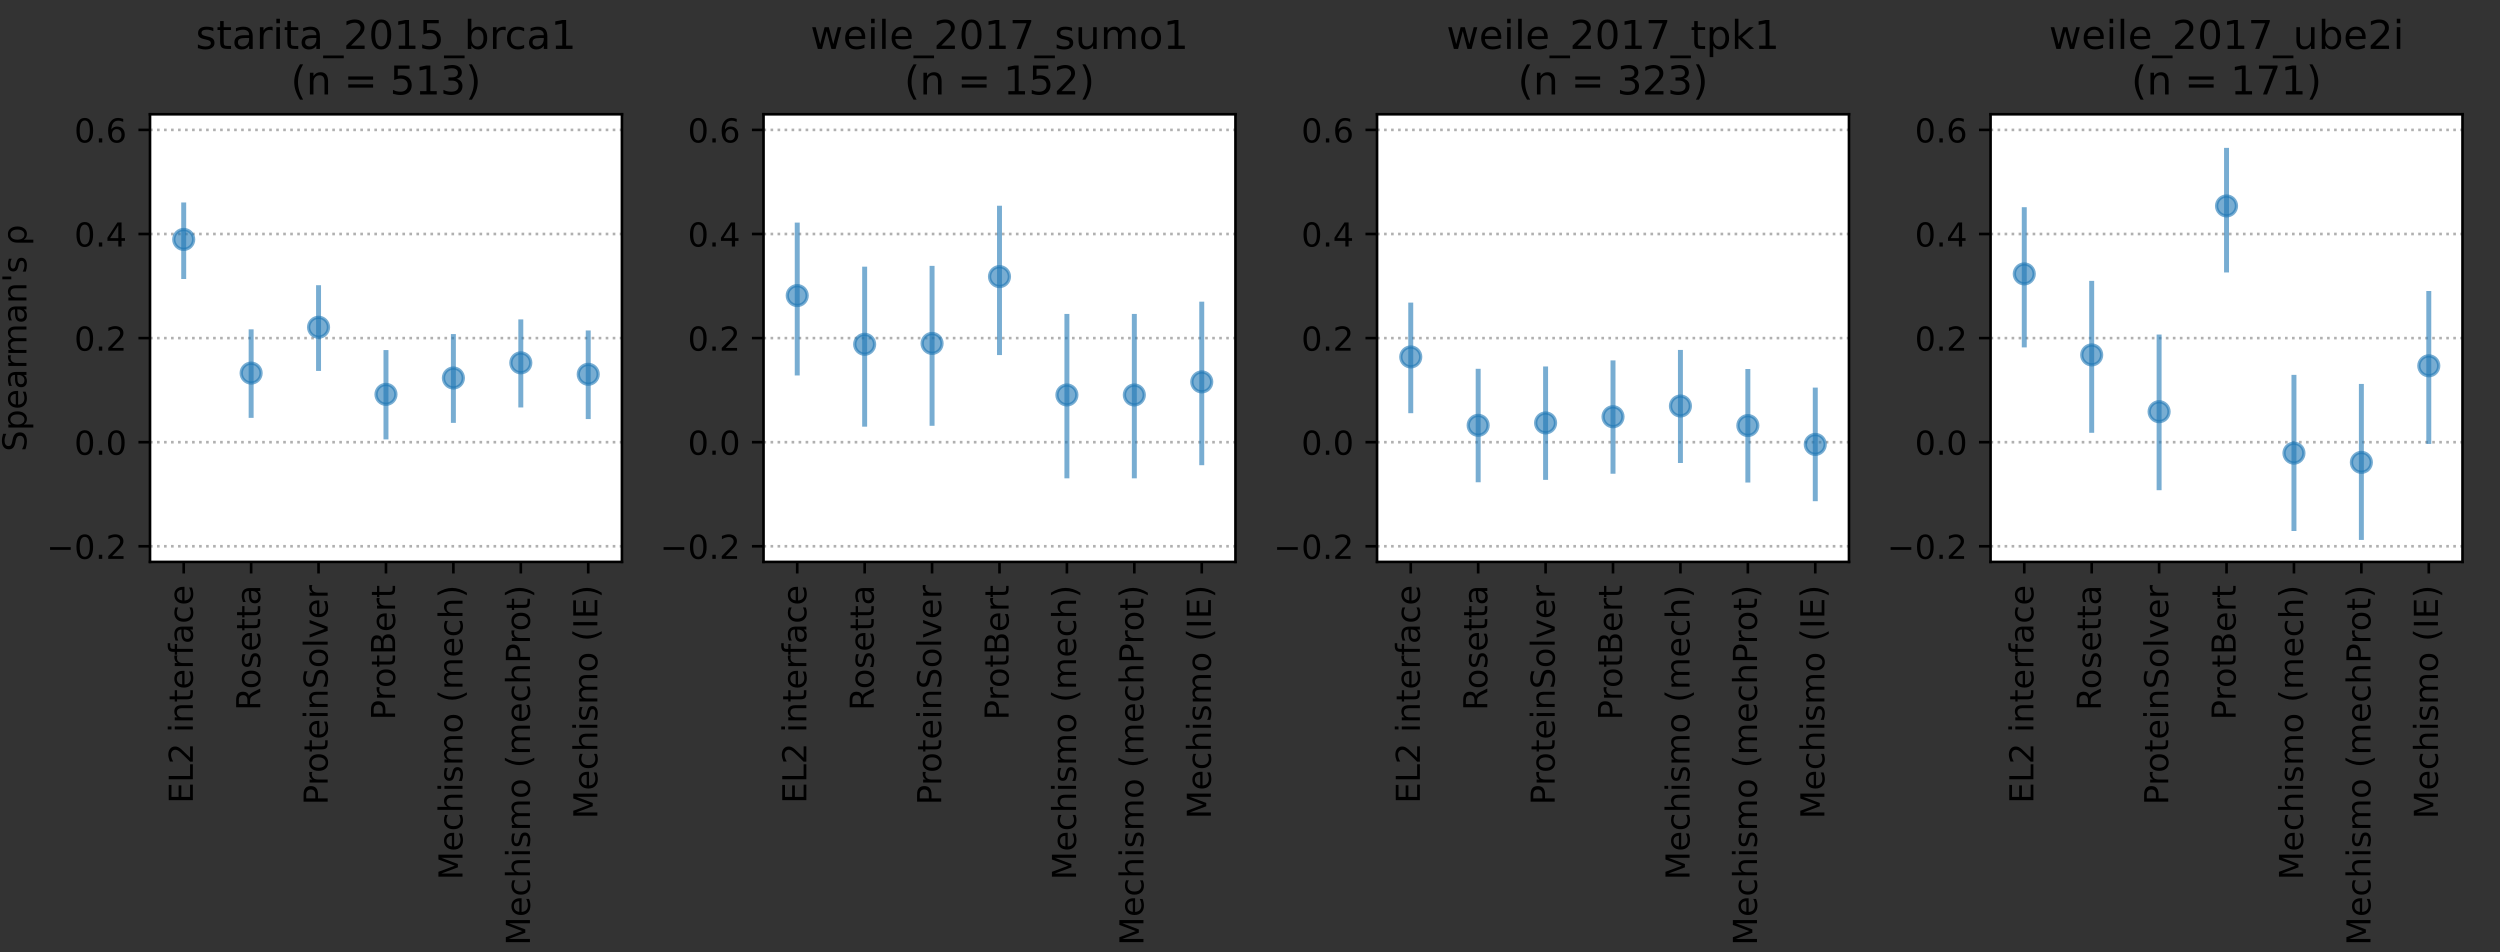 <?xml version="1.0" encoding="utf-8" standalone="no"?>
<!DOCTYPE svg PUBLIC "-//W3C//DTD SVG 1.1//EN"
  "http://www.w3.org/Graphics/SVG/1.1/DTD/svg11.dtd">
<!-- Created with matplotlib (https://matplotlib.org/) -->
<svg height="288pt" version="1.1" viewBox="0 0 756 288" width="756pt" xmlns="http://www.w3.org/2000/svg" xmlns:xlink="http://www.w3.org/1999/xlink">
 <rect x="0" y="0" width="756" height="288" fill="#333333" stroke="none"/>
 <defs>
  <style type="text/css">*{stroke-linecap:butt;stroke-linejoin:round;}</style>
 </defs>
 <g id="figure_1">
  <g id="patch_1">
   <path d="M 0 288 
L 756 288 
L 756 0 
L 0 0 
z
" style="fill:none;"/>
  </g>
  <g id="axes_1">
   <g id="patch_2">
    <path d="M 45.36 169.92 
L 188.074 169.92 
L 188.074 34.56 
L 45.36 34.56 
z
" style="fill:#ffffff;"/>
   </g>
   <g id="matplotlib.axis_1">
    <g id="xtick_1">
     <g id="line2d_1">
      <defs>
       <path d="M 0 0 
L 0 3.5 
" id="m658191abca" style="stroke:#000000;stroke-width:0.8;"/>
      </defs>
      <g>
       <use style="stroke:#000000;stroke-width:0.8;" x="55.554" xlink:href="#m658191abca" y="169.92"/>
      </g>
     </g>
     <g id="text_1">
      <!-- EL2 interface -->
      <g transform="translate(58.313 242.951)rotate(-90)scale(0.1 -0.1)">
       <defs>
        <path d="M 9.812 72.906 
L 55.906 72.906 
L 55.906 64.594 
L 19.672 64.594 
L 19.672 43.016 
L 54.391 43.016 
L 54.391 34.719 
L 19.672 34.719 
L 19.672 8.297 
L 56.781 8.297 
L 56.781 0 
L 9.812 0 
z
" id="DejaVuSans-69"/>
        <path d="M 9.812 72.906 
L 19.672 72.906 
L 19.672 8.297 
L 55.172 8.297 
L 55.172 0 
L 9.812 0 
z
" id="DejaVuSans-76"/>
        <path d="M 19.188 8.297 
L 53.609 8.297 
L 53.609 0 
L 7.328 0 
L 7.328 8.297 
Q 12.938 14.109 22.625 23.891 
Q 32.328 33.688 34.812 36.531 
Q 39.547 41.844 41.422 45.531 
Q 43.312 49.219 43.312 52.781 
Q 43.312 58.594 39.234 62.25 
Q 35.156 65.922 28.609 65.922 
Q 23.969 65.922 18.812 64.312 
Q 13.672 62.703 7.812 59.422 
L 7.812 69.391 
Q 13.766 71.781 18.938 73 
Q 24.125 74.219 28.422 74.219 
Q 39.75 74.219 46.484 68.547 
Q 53.219 62.891 53.219 53.422 
Q 53.219 48.922 51.531 44.891 
Q 49.859 40.875 45.406 35.406 
Q 44.188 33.984 37.641 27.219 
Q 31.109 20.453 19.188 8.297 
z
" id="DejaVuSans-50"/>
        <path id="DejaVuSans-32"/>
        <path d="M 9.422 54.688 
L 18.406 54.688 
L 18.406 0 
L 9.422 0 
z
M 9.422 75.984 
L 18.406 75.984 
L 18.406 64.594 
L 9.422 64.594 
z
" id="DejaVuSans-105"/>
        <path d="M 54.891 33.016 
L 54.891 0 
L 45.906 0 
L 45.906 32.719 
Q 45.906 40.484 42.875 44.328 
Q 39.844 48.188 33.797 48.188 
Q 26.516 48.188 22.312 43.547 
Q 18.109 38.922 18.109 30.906 
L 18.109 0 
L 9.078 0 
L 9.078 54.688 
L 18.109 54.688 
L 18.109 46.188 
Q 21.344 51.125 25.703 53.562 
Q 30.078 56 35.797 56 
Q 45.219 56 50.047 50.172 
Q 54.891 44.344 54.891 33.016 
z
" id="DejaVuSans-110"/>
        <path d="M 18.312 70.219 
L 18.312 54.688 
L 36.812 54.688 
L 36.812 47.703 
L 18.312 47.703 
L 18.312 18.016 
Q 18.312 11.328 20.141 9.422 
Q 21.969 7.516 27.594 7.516 
L 36.812 7.516 
L 36.812 0 
L 27.594 0 
Q 17.188 0 13.234 3.875 
Q 9.281 7.766 9.281 18.016 
L 9.281 47.703 
L 2.688 47.703 
L 2.688 54.688 
L 9.281 54.688 
L 9.281 70.219 
z
" id="DejaVuSans-116"/>
        <path d="M 56.203 29.594 
L 56.203 25.203 
L 14.891 25.203 
Q 15.484 15.922 20.484 11.062 
Q 25.484 6.203 34.422 6.203 
Q 39.594 6.203 44.453 7.469 
Q 49.312 8.734 54.109 11.281 
L 54.109 2.781 
Q 49.266 0.734 44.188 -0.344 
Q 39.109 -1.422 33.891 -1.422 
Q 20.797 -1.422 13.156 6.188 
Q 5.516 13.812 5.516 26.812 
Q 5.516 40.234 12.766 48.109 
Q 20.016 56 32.328 56 
Q 43.359 56 49.781 48.891 
Q 56.203 41.797 56.203 29.594 
z
M 47.219 32.234 
Q 47.125 39.594 43.094 43.984 
Q 39.062 48.391 32.422 48.391 
Q 24.906 48.391 20.391 44.141 
Q 15.875 39.891 15.188 32.172 
z
" id="DejaVuSans-101"/>
        <path d="M 41.109 46.297 
Q 39.594 47.172 37.812 47.578 
Q 36.031 48 33.891 48 
Q 26.266 48 22.188 43.047 
Q 18.109 38.094 18.109 28.812 
L 18.109 0 
L 9.078 0 
L 9.078 54.688 
L 18.109 54.688 
L 18.109 46.188 
Q 20.953 51.172 25.484 53.578 
Q 30.031 56 36.531 56 
Q 37.453 56 38.578 55.875 
Q 39.703 55.766 41.062 55.516 
z
" id="DejaVuSans-114"/>
        <path d="M 37.109 75.984 
L 37.109 68.5 
L 28.516 68.5 
Q 23.688 68.5 21.797 66.547 
Q 19.922 64.594 19.922 59.516 
L 19.922 54.688 
L 34.719 54.688 
L 34.719 47.703 
L 19.922 47.703 
L 19.922 0 
L 10.891 0 
L 10.891 47.703 
L 2.297 47.703 
L 2.297 54.688 
L 10.891 54.688 
L 10.891 58.5 
Q 10.891 67.625 15.141 71.797 
Q 19.391 75.984 28.609 75.984 
z
" id="DejaVuSans-102"/>
        <path d="M 34.281 27.484 
Q 23.391 27.484 19.188 25 
Q 14.984 22.516 14.984 16.5 
Q 14.984 11.719 18.141 8.906 
Q 21.297 6.109 26.703 6.109 
Q 34.188 6.109 38.703 11.406 
Q 43.219 16.703 43.219 25.484 
L 43.219 27.484 
z
M 52.203 31.203 
L 52.203 0 
L 43.219 0 
L 43.219 8.297 
Q 40.141 3.328 35.547 0.953 
Q 30.953 -1.422 24.312 -1.422 
Q 15.922 -1.422 10.953 3.297 
Q 6 8.016 6 15.922 
Q 6 25.141 12.172 29.828 
Q 18.359 34.516 30.609 34.516 
L 43.219 34.516 
L 43.219 35.406 
Q 43.219 41.609 39.141 45 
Q 35.062 48.391 27.688 48.391 
Q 23 48.391 18.547 47.266 
Q 14.109 46.141 10.016 43.891 
L 10.016 52.203 
Q 14.938 54.109 19.578 55.047 
Q 24.219 56 28.609 56 
Q 40.484 56 46.344 49.844 
Q 52.203 43.703 52.203 31.203 
z
" id="DejaVuSans-97"/>
        <path d="M 48.781 52.594 
L 48.781 44.188 
Q 44.969 46.297 41.141 47.344 
Q 37.312 48.391 33.406 48.391 
Q 24.656 48.391 19.812 42.844 
Q 14.984 37.312 14.984 27.297 
Q 14.984 17.281 19.812 11.734 
Q 24.656 6.203 33.406 6.203 
Q 37.312 6.203 41.141 7.25 
Q 44.969 8.297 48.781 10.406 
L 48.781 2.094 
Q 45.016 0.344 40.984 -0.531 
Q 36.969 -1.422 32.422 -1.422 
Q 20.062 -1.422 12.781 6.344 
Q 5.516 14.109 5.516 27.297 
Q 5.516 40.672 12.859 48.328 
Q 20.219 56 33.016 56 
Q 37.156 56 41.109 55.141 
Q 45.062 54.297 48.781 52.594 
z
" id="DejaVuSans-99"/>
       </defs>
       <use xlink:href="#DejaVuSans-69"/>
       <use x="63.184" xlink:href="#DejaVuSans-76"/>
       <use x="118.896" xlink:href="#DejaVuSans-50"/>
       <use x="182.52" xlink:href="#DejaVuSans-32"/>
       <use x="214.307" xlink:href="#DejaVuSans-105"/>
       <use x="242.09" xlink:href="#DejaVuSans-110"/>
       <use x="305.469" xlink:href="#DejaVuSans-116"/>
       <use x="344.678" xlink:href="#DejaVuSans-101"/>
       <use x="406.201" xlink:href="#DejaVuSans-114"/>
       <use x="447.314" xlink:href="#DejaVuSans-102"/>
       <use x="482.52" xlink:href="#DejaVuSans-97"/>
       <use x="543.799" xlink:href="#DejaVuSans-99"/>
       <use x="598.779" xlink:href="#DejaVuSans-101"/>
      </g>
     </g>
    </g>
    <g id="xtick_2">
     <g id="line2d_2">
      <g>
       <use style="stroke:#000000;stroke-width:0.8;" x="75.942" xlink:href="#m658191abca" y="169.92"/>
      </g>
     </g>
     <g id="text_2">
      <!-- Rosetta -->
      <g transform="translate(78.701 214.868)rotate(-90)scale(0.1 -0.1)">
       <defs>
        <path d="M 44.391 34.188 
Q 47.562 33.109 50.562 29.594 
Q 53.562 26.078 56.594 19.922 
L 66.609 0 
L 56 0 
L 46.688 18.703 
Q 43.062 26.031 39.672 28.422 
Q 36.281 30.812 30.422 30.812 
L 19.672 30.812 
L 19.672 0 
L 9.812 0 
L 9.812 72.906 
L 32.078 72.906 
Q 44.578 72.906 50.734 67.672 
Q 56.891 62.453 56.891 51.906 
Q 56.891 45.016 53.688 40.469 
Q 50.484 35.938 44.391 34.188 
z
M 19.672 64.797 
L 19.672 38.922 
L 32.078 38.922 
Q 39.203 38.922 42.844 42.219 
Q 46.484 45.516 46.484 51.906 
Q 46.484 58.297 42.844 61.547 
Q 39.203 64.797 32.078 64.797 
z
" id="DejaVuSans-82"/>
        <path d="M 30.609 48.391 
Q 23.391 48.391 19.188 42.75 
Q 14.984 37.109 14.984 27.297 
Q 14.984 17.484 19.156 11.844 
Q 23.344 6.203 30.609 6.203 
Q 37.797 6.203 41.984 11.859 
Q 46.188 17.531 46.188 27.297 
Q 46.188 37.016 41.984 42.703 
Q 37.797 48.391 30.609 48.391 
z
M 30.609 56 
Q 42.328 56 49.016 48.375 
Q 55.719 40.766 55.719 27.297 
Q 55.719 13.875 49.016 6.219 
Q 42.328 -1.422 30.609 -1.422 
Q 18.844 -1.422 12.172 6.219 
Q 5.516 13.875 5.516 27.297 
Q 5.516 40.766 12.172 48.375 
Q 18.844 56 30.609 56 
z
" id="DejaVuSans-111"/>
        <path d="M 44.281 53.078 
L 44.281 44.578 
Q 40.484 46.531 36.375 47.5 
Q 32.281 48.484 27.875 48.484 
Q 21.188 48.484 17.844 46.438 
Q 14.5 44.391 14.5 40.281 
Q 14.5 37.156 16.891 35.375 
Q 19.281 33.594 26.516 31.984 
L 29.594 31.297 
Q 39.156 29.25 43.188 25.516 
Q 47.219 21.781 47.219 15.094 
Q 47.219 7.469 41.188 3.016 
Q 35.156 -1.422 24.609 -1.422 
Q 20.219 -1.422 15.453 -0.562 
Q 10.688 0.297 5.422 2 
L 5.422 11.281 
Q 10.406 8.688 15.234 7.391 
Q 20.062 6.109 24.812 6.109 
Q 31.156 6.109 34.562 8.281 
Q 37.984 10.453 37.984 14.406 
Q 37.984 18.062 35.516 20.016 
Q 33.062 21.969 24.703 23.781 
L 21.578 24.516 
Q 13.234 26.266 9.516 29.906 
Q 5.812 33.547 5.812 39.891 
Q 5.812 47.609 11.281 51.797 
Q 16.75 56 26.812 56 
Q 31.781 56 36.172 55.266 
Q 40.578 54.547 44.281 53.078 
z
" id="DejaVuSans-115"/>
       </defs>
       <use xlink:href="#DejaVuSans-82"/>
       <use x="64.982" xlink:href="#DejaVuSans-111"/>
       <use x="126.164" xlink:href="#DejaVuSans-115"/>
       <use x="178.264" xlink:href="#DejaVuSans-101"/>
       <use x="239.787" xlink:href="#DejaVuSans-116"/>
       <use x="278.996" xlink:href="#DejaVuSans-116"/>
       <use x="318.205" xlink:href="#DejaVuSans-97"/>
      </g>
     </g>
    </g>
    <g id="xtick_3">
     <g id="line2d_3">
      <g>
       <use style="stroke:#000000;stroke-width:0.8;" x="96.329" xlink:href="#m658191abca" y="169.92"/>
      </g>
     </g>
     <g id="text_3">
      <!-- ProteinSolver -->
      <g transform="translate(99.089 243.397)rotate(-90)scale(0.1 -0.1)">
       <defs>
        <path d="M 19.672 64.797 
L 19.672 37.406 
L 32.078 37.406 
Q 38.969 37.406 42.719 40.969 
Q 46.484 44.531 46.484 51.125 
Q 46.484 57.672 42.719 61.234 
Q 38.969 64.797 32.078 64.797 
z
M 9.812 72.906 
L 32.078 72.906 
Q 44.344 72.906 50.609 67.359 
Q 56.891 61.812 56.891 51.125 
Q 56.891 40.328 50.609 34.812 
Q 44.344 29.297 32.078 29.297 
L 19.672 29.297 
L 19.672 0 
L 9.812 0 
z
" id="DejaVuSans-80"/>
        <path d="M 53.516 70.516 
L 53.516 60.891 
Q 47.906 63.578 42.922 64.891 
Q 37.938 66.219 33.297 66.219 
Q 25.25 66.219 20.875 63.094 
Q 16.5 59.969 16.5 54.203 
Q 16.5 49.359 19.406 46.891 
Q 22.312 44.438 30.422 42.922 
L 36.375 41.703 
Q 47.406 39.594 52.656 34.297 
Q 57.906 29 57.906 20.125 
Q 57.906 9.516 50.797 4.047 
Q 43.703 -1.422 29.984 -1.422 
Q 24.812 -1.422 18.969 -0.25 
Q 13.141 0.922 6.891 3.219 
L 6.891 13.375 
Q 12.891 10.016 18.656 8.297 
Q 24.422 6.594 29.984 6.594 
Q 38.422 6.594 43.016 9.906 
Q 47.609 13.234 47.609 19.391 
Q 47.609 24.75 44.312 27.781 
Q 41.016 30.812 33.5 32.328 
L 27.484 33.5 
Q 16.453 35.688 11.516 40.375 
Q 6.594 45.062 6.594 53.422 
Q 6.594 63.094 13.406 68.656 
Q 20.219 74.219 32.172 74.219 
Q 37.312 74.219 42.625 73.281 
Q 47.953 72.359 53.516 70.516 
z
" id="DejaVuSans-83"/>
        <path d="M 9.422 75.984 
L 18.406 75.984 
L 18.406 0 
L 9.422 0 
z
" id="DejaVuSans-108"/>
        <path d="M 2.984 54.688 
L 12.5 54.688 
L 29.594 8.797 
L 46.688 54.688 
L 56.203 54.688 
L 35.688 0 
L 23.484 0 
z
" id="DejaVuSans-118"/>
       </defs>
       <use xlink:href="#DejaVuSans-80"/>
       <use x="58.553" xlink:href="#DejaVuSans-114"/>
       <use x="97.416" xlink:href="#DejaVuSans-111"/>
       <use x="158.598" xlink:href="#DejaVuSans-116"/>
       <use x="197.807" xlink:href="#DejaVuSans-101"/>
       <use x="259.33" xlink:href="#DejaVuSans-105"/>
       <use x="287.113" xlink:href="#DejaVuSans-110"/>
       <use x="350.492" xlink:href="#DejaVuSans-83"/>
       <use x="413.969" xlink:href="#DejaVuSans-111"/>
       <use x="475.15" xlink:href="#DejaVuSans-108"/>
       <use x="502.934" xlink:href="#DejaVuSans-118"/>
       <use x="562.113" xlink:href="#DejaVuSans-101"/>
       <use x="623.637" xlink:href="#DejaVuSans-114"/>
      </g>
     </g>
    </g>
    <g id="xtick_4">
     <g id="line2d_4">
      <g>
       <use style="stroke:#000000;stroke-width:0.8;" x="116.717" xlink:href="#m658191abca" y="169.92"/>
      </g>
     </g>
     <g id="text_4">
      <!-- ProtBert -->
      <g transform="translate(119.477 217.745)rotate(-90)scale(0.1 -0.1)">
       <defs>
        <path d="M 19.672 34.812 
L 19.672 8.109 
L 35.5 8.109 
Q 43.453 8.109 47.281 11.406 
Q 51.125 14.703 51.125 21.484 
Q 51.125 28.328 47.281 31.562 
Q 43.453 34.812 35.5 34.812 
z
M 19.672 64.797 
L 19.672 42.828 
L 34.281 42.828 
Q 41.5 42.828 45.031 45.531 
Q 48.578 48.25 48.578 53.812 
Q 48.578 59.328 45.031 62.062 
Q 41.5 64.797 34.281 64.797 
z
M 9.812 72.906 
L 35.016 72.906 
Q 46.297 72.906 52.391 68.219 
Q 58.5 63.531 58.5 54.891 
Q 58.5 48.188 55.375 44.234 
Q 52.25 40.281 46.188 39.312 
Q 53.469 37.75 57.5 32.781 
Q 61.531 27.828 61.531 20.406 
Q 61.531 10.641 54.891 5.312 
Q 48.25 0 35.984 0 
L 9.812 0 
z
" id="DejaVuSans-66"/>
       </defs>
       <use xlink:href="#DejaVuSans-80"/>
       <use x="58.553" xlink:href="#DejaVuSans-114"/>
       <use x="97.416" xlink:href="#DejaVuSans-111"/>
       <use x="158.598" xlink:href="#DejaVuSans-116"/>
       <use x="197.807" xlink:href="#DejaVuSans-66"/>
       <use x="266.41" xlink:href="#DejaVuSans-101"/>
       <use x="327.934" xlink:href="#DejaVuSans-114"/>
       <use x="369.047" xlink:href="#DejaVuSans-116"/>
      </g>
     </g>
    </g>
    <g id="xtick_5">
     <g id="line2d_5">
      <g>
       <use style="stroke:#000000;stroke-width:0.8;" x="137.105" xlink:href="#m658191abca" y="169.92"/>
      </g>
     </g>
     <g id="text_5">
      <!-- Mechismo (mech) -->
      <g transform="translate(139.864 266.095)rotate(-90)scale(0.1 -0.1)">
       <defs>
        <path d="M 9.812 72.906 
L 24.516 72.906 
L 43.109 23.297 
L 61.812 72.906 
L 76.516 72.906 
L 76.516 0 
L 66.891 0 
L 66.891 64.016 
L 48.094 14.016 
L 38.188 14.016 
L 19.391 64.016 
L 19.391 0 
L 9.812 0 
z
" id="DejaVuSans-77"/>
        <path d="M 54.891 33.016 
L 54.891 0 
L 45.906 0 
L 45.906 32.719 
Q 45.906 40.484 42.875 44.328 
Q 39.844 48.188 33.797 48.188 
Q 26.516 48.188 22.312 43.547 
Q 18.109 38.922 18.109 30.906 
L 18.109 0 
L 9.078 0 
L 9.078 75.984 
L 18.109 75.984 
L 18.109 46.188 
Q 21.344 51.125 25.703 53.562 
Q 30.078 56 35.797 56 
Q 45.219 56 50.047 50.172 
Q 54.891 44.344 54.891 33.016 
z
" id="DejaVuSans-104"/>
        <path d="M 52 44.188 
Q 55.375 50.25 60.062 53.125 
Q 64.75 56 71.094 56 
Q 79.641 56 84.281 50.016 
Q 88.922 44.047 88.922 33.016 
L 88.922 0 
L 79.891 0 
L 79.891 32.719 
Q 79.891 40.578 77.094 44.375 
Q 74.312 48.188 68.609 48.188 
Q 61.625 48.188 57.562 43.547 
Q 53.516 38.922 53.516 30.906 
L 53.516 0 
L 44.484 0 
L 44.484 32.719 
Q 44.484 40.625 41.703 44.406 
Q 38.922 48.188 33.109 48.188 
Q 26.219 48.188 22.156 43.531 
Q 18.109 38.875 18.109 30.906 
L 18.109 0 
L 9.078 0 
L 9.078 54.688 
L 18.109 54.688 
L 18.109 46.188 
Q 21.188 51.219 25.484 53.609 
Q 29.781 56 35.688 56 
Q 41.656 56 45.828 52.969 
Q 50 49.953 52 44.188 
z
" id="DejaVuSans-109"/>
        <path d="M 31 75.875 
Q 24.469 64.656 21.281 53.656 
Q 18.109 42.672 18.109 31.391 
Q 18.109 20.125 21.312 9.062 
Q 24.516 -2 31 -13.188 
L 23.188 -13.188 
Q 15.875 -1.703 12.234 9.375 
Q 8.594 20.453 8.594 31.391 
Q 8.594 42.281 12.203 53.312 
Q 15.828 64.359 23.188 75.875 
z
" id="DejaVuSans-40"/>
        <path d="M 8.016 75.875 
L 15.828 75.875 
Q 23.141 64.359 26.781 53.312 
Q 30.422 42.281 30.422 31.391 
Q 30.422 20.453 26.781 9.375 
Q 23.141 -1.703 15.828 -13.188 
L 8.016 -13.188 
Q 14.5 -2 17.703 9.062 
Q 20.906 20.125 20.906 31.391 
Q 20.906 42.672 17.703 53.656 
Q 14.5 64.656 8.016 75.875 
z
" id="DejaVuSans-41"/>
       </defs>
       <use xlink:href="#DejaVuSans-77"/>
       <use x="86.279" xlink:href="#DejaVuSans-101"/>
       <use x="147.803" xlink:href="#DejaVuSans-99"/>
       <use x="202.783" xlink:href="#DejaVuSans-104"/>
       <use x="266.162" xlink:href="#DejaVuSans-105"/>
       <use x="293.945" xlink:href="#DejaVuSans-115"/>
       <use x="346.045" xlink:href="#DejaVuSans-109"/>
       <use x="443.457" xlink:href="#DejaVuSans-111"/>
       <use x="504.639" xlink:href="#DejaVuSans-32"/>
       <use x="536.426" xlink:href="#DejaVuSans-40"/>
       <use x="575.439" xlink:href="#DejaVuSans-109"/>
       <use x="672.852" xlink:href="#DejaVuSans-101"/>
       <use x="734.375" xlink:href="#DejaVuSans-99"/>
       <use x="789.355" xlink:href="#DejaVuSans-104"/>
       <use x="852.734" xlink:href="#DejaVuSans-41"/>
      </g>
     </g>
    </g>
    <g id="xtick_6">
     <g id="line2d_6">
      <g>
       <use style="stroke:#000000;stroke-width:0.8;" x="157.493" xlink:href="#m658191abca" y="169.92"/>
      </g>
     </g>
     <g id="text_6">
      <!-- Mechismo (mechProt) -->
      <g transform="translate(160.252 285.875)rotate(-90)scale(0.1 -0.1)">
       <use xlink:href="#DejaVuSans-77"/>
       <use x="86.279" xlink:href="#DejaVuSans-101"/>
       <use x="147.803" xlink:href="#DejaVuSans-99"/>
       <use x="202.783" xlink:href="#DejaVuSans-104"/>
       <use x="266.162" xlink:href="#DejaVuSans-105"/>
       <use x="293.945" xlink:href="#DejaVuSans-115"/>
       <use x="346.045" xlink:href="#DejaVuSans-109"/>
       <use x="443.457" xlink:href="#DejaVuSans-111"/>
       <use x="504.639" xlink:href="#DejaVuSans-32"/>
       <use x="536.426" xlink:href="#DejaVuSans-40"/>
       <use x="575.439" xlink:href="#DejaVuSans-109"/>
       <use x="672.852" xlink:href="#DejaVuSans-101"/>
       <use x="734.375" xlink:href="#DejaVuSans-99"/>
       <use x="789.355" xlink:href="#DejaVuSans-104"/>
       <use x="852.734" xlink:href="#DejaVuSans-80"/>
       <use x="911.287" xlink:href="#DejaVuSans-114"/>
       <use x="950.15" xlink:href="#DejaVuSans-111"/>
       <use x="1011.332" xlink:href="#DejaVuSans-116"/>
       <use x="1050.541" xlink:href="#DejaVuSans-41"/>
      </g>
     </g>
    </g>
    <g id="xtick_7">
     <g id="line2d_7">
      <g>
       <use style="stroke:#000000;stroke-width:0.8;" x="177.88" xlink:href="#m658191abca" y="169.92"/>
      </g>
     </g>
     <g id="text_7">
      <!-- Mechismo (IE) -->
      <g transform="translate(180.64 247.634)rotate(-90)scale(0.1 -0.1)">
       <defs>
        <path d="M 9.812 72.906 
L 19.672 72.906 
L 19.672 0 
L 9.812 0 
z
" id="DejaVuSans-73"/>
       </defs>
       <use xlink:href="#DejaVuSans-77"/>
       <use x="86.279" xlink:href="#DejaVuSans-101"/>
       <use x="147.803" xlink:href="#DejaVuSans-99"/>
       <use x="202.783" xlink:href="#DejaVuSans-104"/>
       <use x="266.162" xlink:href="#DejaVuSans-105"/>
       <use x="293.945" xlink:href="#DejaVuSans-115"/>
       <use x="346.045" xlink:href="#DejaVuSans-109"/>
       <use x="443.457" xlink:href="#DejaVuSans-111"/>
       <use x="504.639" xlink:href="#DejaVuSans-32"/>
       <use x="536.426" xlink:href="#DejaVuSans-40"/>
       <use x="575.439" xlink:href="#DejaVuSans-73"/>
       <use x="604.932" xlink:href="#DejaVuSans-69"/>
       <use x="668.115" xlink:href="#DejaVuSans-41"/>
      </g>
     </g>
    </g>
   </g>
   <g id="matplotlib.axis_2">
    <g id="ytick_1">
     <g id="line2d_8">
      <path clip-path="url(#pb2b9c6d96f)" d="M 45.36 165.198 
L 188.074 165.198 
" style="fill:none;stroke:#b0b0b0;stroke-dasharray:0.8,1.32;stroke-dashoffset:0;stroke-width:0.8;"/>
     </g>
     <g id="line2d_9">
      <defs>
       <path d="M 0 0 
L -3.5 0 
" id="me67a4eec3e" style="stroke:#000000;stroke-width:0.8;"/>
      </defs>
      <g>
       <use style="stroke:#000000;stroke-width:0.8;" x="45.36" xlink:href="#me67a4eec3e" y="165.198"/>
      </g>
     </g>
     <g id="text_8">
      <!-- −0.2 -->
      <g transform="translate(14.077 168.997)scale(0.1 -0.1)">
       <defs>
        <path d="M 10.594 35.5 
L 73.188 35.5 
L 73.188 27.203 
L 10.594 27.203 
z
" id="DejaVuSans-8722"/>
        <path d="M 31.781 66.406 
Q 24.172 66.406 20.328 58.906 
Q 16.5 51.422 16.5 36.375 
Q 16.5 21.391 20.328 13.891 
Q 24.172 6.391 31.781 6.391 
Q 39.453 6.391 43.281 13.891 
Q 47.125 21.391 47.125 36.375 
Q 47.125 51.422 43.281 58.906 
Q 39.453 66.406 31.781 66.406 
z
M 31.781 74.219 
Q 44.047 74.219 50.516 64.516 
Q 56.984 54.828 56.984 36.375 
Q 56.984 17.969 50.516 8.266 
Q 44.047 -1.422 31.781 -1.422 
Q 19.531 -1.422 13.062 8.266 
Q 6.594 17.969 6.594 36.375 
Q 6.594 54.828 13.062 64.516 
Q 19.531 74.219 31.781 74.219 
z
" id="DejaVuSans-48"/>
        <path d="M 10.688 12.406 
L 21 12.406 
L 21 0 
L 10.688 0 
z
" id="DejaVuSans-46"/>
       </defs>
       <use xlink:href="#DejaVuSans-8722"/>
       <use x="83.789" xlink:href="#DejaVuSans-48"/>
       <use x="147.412" xlink:href="#DejaVuSans-46"/>
       <use x="179.199" xlink:href="#DejaVuSans-50"/>
      </g>
     </g>
    </g>
    <g id="ytick_2">
     <g id="line2d_10">
      <path clip-path="url(#pb2b9c6d96f)" d="M 45.36 133.719 
L 188.074 133.719 
" style="fill:none;stroke:#b0b0b0;stroke-dasharray:0.8,1.32;stroke-dashoffset:0;stroke-width:0.8;"/>
     </g>
     <g id="line2d_11">
      <g>
       <use style="stroke:#000000;stroke-width:0.8;" x="45.36" xlink:href="#me67a4eec3e" y="133.719"/>
      </g>
     </g>
     <g id="text_9">
      <!-- 0.0 -->
      <g transform="translate(22.457 137.518)scale(0.1 -0.1)">
       <use xlink:href="#DejaVuSans-48"/>
       <use x="63.623" xlink:href="#DejaVuSans-46"/>
       <use x="95.41" xlink:href="#DejaVuSans-48"/>
      </g>
     </g>
    </g>
    <g id="ytick_3">
     <g id="line2d_12">
      <path clip-path="url(#pb2b9c6d96f)" d="M 45.36 102.24 
L 188.074 102.24 
" style="fill:none;stroke:#b0b0b0;stroke-dasharray:0.8,1.32;stroke-dashoffset:0;stroke-width:0.8;"/>
     </g>
     <g id="line2d_13">
      <g>
       <use style="stroke:#000000;stroke-width:0.8;" x="45.36" xlink:href="#me67a4eec3e" y="102.24"/>
      </g>
     </g>
     <g id="text_10">
      <!-- 0.2 -->
      <g transform="translate(22.457 106.039)scale(0.1 -0.1)">
       <use xlink:href="#DejaVuSans-48"/>
       <use x="63.623" xlink:href="#DejaVuSans-46"/>
       <use x="95.41" xlink:href="#DejaVuSans-50"/>
      </g>
     </g>
    </g>
    <g id="ytick_4">
     <g id="line2d_14">
      <path clip-path="url(#pb2b9c6d96f)" d="M 45.36 70.761 
L 188.074 70.761 
" style="fill:none;stroke:#b0b0b0;stroke-dasharray:0.8,1.32;stroke-dashoffset:0;stroke-width:0.8;"/>
     </g>
     <g id="line2d_15">
      <g>
       <use style="stroke:#000000;stroke-width:0.8;" x="45.36" xlink:href="#me67a4eec3e" y="70.761"/>
      </g>
     </g>
     <g id="text_11">
      <!-- 0.4 -->
      <g transform="translate(22.457 74.56)scale(0.1 -0.1)">
       <defs>
        <path d="M 37.797 64.312 
L 12.891 25.391 
L 37.797 25.391 
z
M 35.203 72.906 
L 47.609 72.906 
L 47.609 25.391 
L 58.016 25.391 
L 58.016 17.188 
L 47.609 17.188 
L 47.609 0 
L 37.797 0 
L 37.797 17.188 
L 4.891 17.188 
L 4.891 26.703 
z
" id="DejaVuSans-52"/>
       </defs>
       <use xlink:href="#DejaVuSans-48"/>
       <use x="63.623" xlink:href="#DejaVuSans-46"/>
       <use x="95.41" xlink:href="#DejaVuSans-52"/>
      </g>
     </g>
    </g>
    <g id="ytick_5">
     <g id="line2d_16">
      <path clip-path="url(#pb2b9c6d96f)" d="M 45.36 39.282 
L 188.074 39.282 
" style="fill:none;stroke:#b0b0b0;stroke-dasharray:0.8,1.32;stroke-dashoffset:0;stroke-width:0.8;"/>
     </g>
     <g id="line2d_17">
      <g>
       <use style="stroke:#000000;stroke-width:0.8;" x="45.36" xlink:href="#me67a4eec3e" y="39.282"/>
      </g>
     </g>
     <g id="text_12">
      <!-- 0.6 -->
      <g transform="translate(22.457 43.081)scale(0.1 -0.1)">
       <defs>
        <path d="M 33.016 40.375 
Q 26.375 40.375 22.484 35.828 
Q 18.609 31.297 18.609 23.391 
Q 18.609 15.531 22.484 10.953 
Q 26.375 6.391 33.016 6.391 
Q 39.656 6.391 43.531 10.953 
Q 47.406 15.531 47.406 23.391 
Q 47.406 31.297 43.531 35.828 
Q 39.656 40.375 33.016 40.375 
z
M 52.594 71.297 
L 52.594 62.312 
Q 48.875 64.062 45.094 64.984 
Q 41.312 65.922 37.594 65.922 
Q 27.828 65.922 22.672 59.328 
Q 17.531 52.734 16.797 39.406 
Q 19.672 43.656 24.016 45.922 
Q 28.375 48.188 33.594 48.188 
Q 44.578 48.188 50.953 41.516 
Q 57.328 34.859 57.328 23.391 
Q 57.328 12.156 50.688 5.359 
Q 44.047 -1.422 33.016 -1.422 
Q 20.359 -1.422 13.672 8.266 
Q 6.984 17.969 6.984 36.375 
Q 6.984 53.656 15.188 63.938 
Q 23.391 74.219 37.203 74.219 
Q 40.922 74.219 44.703 73.484 
Q 48.484 72.75 52.594 71.297 
z
" id="DejaVuSans-54"/>
       </defs>
       <use xlink:href="#DejaVuSans-48"/>
       <use x="63.623" xlink:href="#DejaVuSans-46"/>
       <use x="95.41" xlink:href="#DejaVuSans-54"/>
      </g>
     </g>
    </g>
    <g id="text_13">
     <!-- Spearman's ρ -->
     <g transform="translate(7.997 136.542)rotate(-90)scale(0.1 -0.1)">
      <defs>
       <path d="M 18.109 8.203 
L 18.109 -20.797 
L 9.078 -20.797 
L 9.078 54.688 
L 18.109 54.688 
L 18.109 46.391 
Q 20.953 51.266 25.266 53.625 
Q 29.594 56 35.594 56 
Q 45.562 56 51.781 48.094 
Q 58.016 40.188 58.016 27.297 
Q 58.016 14.406 51.781 6.484 
Q 45.562 -1.422 35.594 -1.422 
Q 29.594 -1.422 25.266 0.953 
Q 20.953 3.328 18.109 8.203 
z
M 48.688 27.297 
Q 48.688 37.203 44.609 42.844 
Q 40.531 48.484 33.406 48.484 
Q 26.266 48.484 22.188 42.844 
Q 18.109 37.203 18.109 27.297 
Q 18.109 17.391 22.188 11.75 
Q 26.266 6.109 33.406 6.109 
Q 40.531 6.109 44.609 11.75 
Q 48.688 17.391 48.688 27.297 
z
" id="DejaVuSans-112"/>
       <path d="M 17.922 72.906 
L 17.922 45.797 
L 9.625 45.797 
L 9.625 72.906 
z
" id="DejaVuSans-39"/>
       <path d="M 13.484 44.922 
Q 16.453 49.906 23.828 54.297 
Q 26.703 56 35.594 56 
Q 45.562 56 51.781 48.094 
Q 58.016 40.188 58.016 27.297 
Q 58.016 14.406 51.781 6.484 
Q 45.562 -1.422 35.594 -1.422 
Q 29.594 -1.422 25.266 0.953 
Q 20.953 3.328 18.109 8.203 
L 18.109 -20.797 
L 9.078 -20.797 
L 9.078 26.812 
Q 9.078 38.094 13.484 44.922 
z
M 48.688 27.297 
Q 48.688 37.203 44.609 42.844 
Q 40.531 48.484 33.406 48.484 
Q 26.266 48.484 22.188 42.844 
Q 18.109 37.203 18.109 27.297 
Q 18.109 17.391 22.188 11.75 
Q 26.266 6.109 33.406 6.109 
Q 40.531 6.109 44.609 11.75 
Q 48.688 17.391 48.688 27.297 
z
" id="DejaVuSans-961"/>
      </defs>
      <use xlink:href="#DejaVuSans-83"/>
      <use x="63.477" xlink:href="#DejaVuSans-112"/>
      <use x="126.953" xlink:href="#DejaVuSans-101"/>
      <use x="188.477" xlink:href="#DejaVuSans-97"/>
      <use x="249.756" xlink:href="#DejaVuSans-114"/>
      <use x="289.119" xlink:href="#DejaVuSans-109"/>
      <use x="386.531" xlink:href="#DejaVuSans-97"/>
      <use x="447.811" xlink:href="#DejaVuSans-110"/>
      <use x="511.189" xlink:href="#DejaVuSans-39"/>
      <use x="538.68" xlink:href="#DejaVuSans-115"/>
      <use x="590.779" xlink:href="#DejaVuSans-32"/>
      <use x="622.566" xlink:href="#DejaVuSans-961"/>
     </g>
    </g>
   </g>
   <g id="LineCollection_1">
    <path clip-path="url(#pb2b9c6d96f)" d="M 55.554 84.368 
L 55.554 61.225 
" style="fill:none;stroke:#1f77b4;stroke-opacity:0.6;stroke-width:1.5;"/>
    <path clip-path="url(#pb2b9c6d96f)" d="M 75.942 126.367 
L 75.942 99.592 
" style="fill:none;stroke:#1f77b4;stroke-opacity:0.6;stroke-width:1.5;"/>
    <path clip-path="url(#pb2b9c6d96f)" d="M 96.329 112.176 
L 96.329 86.244 
" style="fill:none;stroke:#1f77b4;stroke-opacity:0.6;stroke-width:1.5;"/>
    <path clip-path="url(#pb2b9c6d96f)" d="M 116.717 132.877 
L 116.717 105.854 
" style="fill:none;stroke:#1f77b4;stroke-opacity:0.6;stroke-width:1.5;"/>
    <path clip-path="url(#pb2b9c6d96f)" d="M 137.105 127.87 
L 137.105 101.029 
" style="fill:none;stroke:#1f77b4;stroke-opacity:0.6;stroke-width:1.5;"/>
    <path clip-path="url(#pb2b9c6d96f)" d="M 157.493 123.211 
L 157.493 96.588 
" style="fill:none;stroke:#1f77b4;stroke-opacity:0.6;stroke-width:1.5;"/>
    <path clip-path="url(#pb2b9c6d96f)" d="M 177.88 126.732 
L 177.88 99.941 
" style="fill:none;stroke:#1f77b4;stroke-opacity:0.6;stroke-width:1.5;"/>
   </g>
   <g id="line2d_18">
    <defs>
     <path d="M 0 3 
C 0.796 3 1.559 2.684 2.121 2.121 
C 2.684 1.559 3 0.796 3 0 
C 3 -0.796 2.684 -1.559 2.121 -2.121 
C 1.559 -2.684 0.796 -3 0 -3 
C -0.796 -3 -1.559 -2.684 -2.121 -2.121 
C -2.684 -1.559 -3 -0.796 -3 0 
C -3 0.796 -2.684 1.559 -2.121 2.121 
C -1.559 2.684 -0.796 3 0 3 
z
" id="me79c911000" style="stroke:#1f77b4;stroke-opacity:0.6;"/>
    </defs>
    <g clip-path="url(#pb2b9c6d96f)">
     <use style="fill:#1f77b4;fill-opacity:0.6;stroke:#1f77b4;stroke-opacity:0.6;" x="55.554" xlink:href="#me79c911000" y="72.406"/>
     <use style="fill:#1f77b4;fill-opacity:0.6;stroke:#1f77b4;stroke-opacity:0.6;" x="75.942" xlink:href="#me79c911000" y="112.825"/>
     <use style="fill:#1f77b4;fill-opacity:0.6;stroke:#1f77b4;stroke-opacity:0.6;" x="96.329" xlink:href="#me79c911000" y="98.962"/>
     <use style="fill:#1f77b4;fill-opacity:0.6;stroke:#1f77b4;stroke-opacity:0.6;" x="116.717" xlink:href="#me79c911000" y="119.258"/>
     <use style="fill:#1f77b4;fill-opacity:0.6;stroke:#1f77b4;stroke-opacity:0.6;" x="137.105" xlink:href="#me79c911000" y="114.306"/>
     <use style="fill:#1f77b4;fill-opacity:0.6;stroke:#1f77b4;stroke-opacity:0.6;" x="157.493" xlink:href="#me79c911000" y="109.724"/>
     <use style="fill:#1f77b4;fill-opacity:0.6;stroke:#1f77b4;stroke-opacity:0.6;" x="177.88" xlink:href="#me79c911000" y="113.185"/>
    </g>
   </g>
   <g id="patch_3">
    <path d="M 45.36 169.92 
L 45.36 34.56 
" style="fill:none;stroke:#000000;stroke-linecap:square;stroke-linejoin:miter;stroke-width:0.8;"/>
   </g>
   <g id="patch_4">
    <path d="M 188.074 169.92 
L 188.074 34.56 
" style="fill:none;stroke:#000000;stroke-linecap:square;stroke-linejoin:miter;stroke-width:0.8;"/>
   </g>
   <g id="patch_5">
    <path d="M 45.36 169.92 
L 188.074 169.92 
" style="fill:none;stroke:#000000;stroke-linecap:square;stroke-linejoin:miter;stroke-width:0.8;"/>
   </g>
   <g id="patch_6">
    <path d="M 45.36 34.56 
L 188.074 34.56 
" style="fill:none;stroke:#000000;stroke-linecap:square;stroke-linejoin:miter;stroke-width:0.8;"/>
   </g>
   <g id="text_14">
    <!-- starita_2015_brca1 -->
    <g transform="translate(59.196 14.789)scale(0.12 -0.12)">
     <defs>
      <path d="M 50.984 -16.609 
L 50.984 -23.578 
L -0.984 -23.578 
L -0.984 -16.609 
z
" id="DejaVuSans-95"/>
      <path d="M 12.406 8.297 
L 28.516 8.297 
L 28.516 63.922 
L 10.984 60.406 
L 10.984 69.391 
L 28.422 72.906 
L 38.281 72.906 
L 38.281 8.297 
L 54.391 8.297 
L 54.391 0 
L 12.406 0 
z
" id="DejaVuSans-49"/>
      <path d="M 10.797 72.906 
L 49.516 72.906 
L 49.516 64.594 
L 19.828 64.594 
L 19.828 46.734 
Q 21.969 47.469 24.109 47.828 
Q 26.266 48.188 28.422 48.188 
Q 40.625 48.188 47.75 41.5 
Q 54.891 34.812 54.891 23.391 
Q 54.891 11.625 47.562 5.094 
Q 40.234 -1.422 26.906 -1.422 
Q 22.312 -1.422 17.547 -0.641 
Q 12.797 0.141 7.719 1.703 
L 7.719 11.625 
Q 12.109 9.234 16.797 8.062 
Q 21.484 6.891 26.703 6.891 
Q 35.156 6.891 40.078 11.328 
Q 45.016 15.766 45.016 23.391 
Q 45.016 31 40.078 35.438 
Q 35.156 39.891 26.703 39.891 
Q 22.75 39.891 18.812 39.016 
Q 14.891 38.141 10.797 36.281 
z
" id="DejaVuSans-53"/>
      <path d="M 48.688 27.297 
Q 48.688 37.203 44.609 42.844 
Q 40.531 48.484 33.406 48.484 
Q 26.266 48.484 22.188 42.844 
Q 18.109 37.203 18.109 27.297 
Q 18.109 17.391 22.188 11.75 
Q 26.266 6.109 33.406 6.109 
Q 40.531 6.109 44.609 11.75 
Q 48.688 17.391 48.688 27.297 
z
M 18.109 46.391 
Q 20.953 51.266 25.266 53.625 
Q 29.594 56 35.594 56 
Q 45.562 56 51.781 48.094 
Q 58.016 40.188 58.016 27.297 
Q 58.016 14.406 51.781 6.484 
Q 45.562 -1.422 35.594 -1.422 
Q 29.594 -1.422 25.266 0.953 
Q 20.953 3.328 18.109 8.203 
L 18.109 0 
L 9.078 0 
L 9.078 75.984 
L 18.109 75.984 
z
" id="DejaVuSans-98"/>
     </defs>
     <use xlink:href="#DejaVuSans-115"/>
     <use x="52.1" xlink:href="#DejaVuSans-116"/>
     <use x="91.309" xlink:href="#DejaVuSans-97"/>
     <use x="152.588" xlink:href="#DejaVuSans-114"/>
     <use x="193.701" xlink:href="#DejaVuSans-105"/>
     <use x="221.484" xlink:href="#DejaVuSans-116"/>
     <use x="260.693" xlink:href="#DejaVuSans-97"/>
     <use x="321.973" xlink:href="#DejaVuSans-95"/>
     <use x="371.973" xlink:href="#DejaVuSans-50"/>
     <use x="435.596" xlink:href="#DejaVuSans-48"/>
     <use x="499.219" xlink:href="#DejaVuSans-49"/>
     <use x="562.842" xlink:href="#DejaVuSans-53"/>
     <use x="626.465" xlink:href="#DejaVuSans-95"/>
     <use x="676.465" xlink:href="#DejaVuSans-98"/>
     <use x="739.941" xlink:href="#DejaVuSans-114"/>
     <use x="778.805" xlink:href="#DejaVuSans-99"/>
     <use x="833.785" xlink:href="#DejaVuSans-97"/>
     <use x="895.064" xlink:href="#DejaVuSans-49"/>
    </g>
    <!-- (n = 513) -->
    <g transform="translate(87.939 28.56)scale(0.12 -0.12)">
     <defs>
      <path d="M 10.594 45.406 
L 73.188 45.406 
L 73.188 37.203 
L 10.594 37.203 
z
M 10.594 25.484 
L 73.188 25.484 
L 73.188 17.188 
L 10.594 17.188 
z
" id="DejaVuSans-61"/>
      <path d="M 40.578 39.312 
Q 47.656 37.797 51.625 33 
Q 55.609 28.219 55.609 21.188 
Q 55.609 10.406 48.188 4.484 
Q 40.766 -1.422 27.094 -1.422 
Q 22.516 -1.422 17.656 -0.516 
Q 12.797 0.391 7.625 2.203 
L 7.625 11.719 
Q 11.719 9.328 16.594 8.109 
Q 21.484 6.891 26.812 6.891 
Q 36.078 6.891 40.938 10.547 
Q 45.797 14.203 45.797 21.188 
Q 45.797 27.641 41.281 31.266 
Q 36.766 34.906 28.719 34.906 
L 20.219 34.906 
L 20.219 43.016 
L 29.109 43.016 
Q 36.375 43.016 40.234 45.922 
Q 44.094 48.828 44.094 54.297 
Q 44.094 59.906 40.109 62.906 
Q 36.141 65.922 28.719 65.922 
Q 24.656 65.922 20.016 65.031 
Q 15.375 64.156 9.812 62.312 
L 9.812 71.094 
Q 15.438 72.656 20.344 73.438 
Q 25.25 74.219 29.594 74.219 
Q 40.828 74.219 47.359 69.109 
Q 53.906 64.016 53.906 55.328 
Q 53.906 49.266 50.438 45.094 
Q 46.969 40.922 40.578 39.312 
z
" id="DejaVuSans-51"/>
     </defs>
     <use xlink:href="#DejaVuSans-40"/>
     <use x="39.014" xlink:href="#DejaVuSans-110"/>
     <use x="102.393" xlink:href="#DejaVuSans-32"/>
     <use x="134.18" xlink:href="#DejaVuSans-61"/>
     <use x="217.969" xlink:href="#DejaVuSans-32"/>
     <use x="249.756" xlink:href="#DejaVuSans-53"/>
     <use x="313.379" xlink:href="#DejaVuSans-49"/>
     <use x="377.002" xlink:href="#DejaVuSans-51"/>
     <use x="440.625" xlink:href="#DejaVuSans-41"/>
    </g>
   </g>
  </g>
  <g id="axes_2">
   <g id="patch_7">
    <path d="M 230.889 169.92 
L 373.603 169.92 
L 373.603 34.56 
L 230.889 34.56 
z
" style="fill:#ffffff;"/>
   </g>
   <g id="matplotlib.axis_3">
    <g id="xtick_8">
     <g id="line2d_19">
      <g>
       <use style="stroke:#000000;stroke-width:0.8;" x="241.082" xlink:href="#m658191abca" y="169.92"/>
      </g>
     </g>
     <g id="text_15">
      <!-- EL2 interface -->
      <g transform="translate(243.842 242.951)rotate(-90)scale(0.1 -0.1)">
       <use xlink:href="#DejaVuSans-69"/>
       <use x="63.184" xlink:href="#DejaVuSans-76"/>
       <use x="118.896" xlink:href="#DejaVuSans-50"/>
       <use x="182.52" xlink:href="#DejaVuSans-32"/>
       <use x="214.307" xlink:href="#DejaVuSans-105"/>
       <use x="242.09" xlink:href="#DejaVuSans-110"/>
       <use x="305.469" xlink:href="#DejaVuSans-116"/>
       <use x="344.678" xlink:href="#DejaVuSans-101"/>
       <use x="406.201" xlink:href="#DejaVuSans-114"/>
       <use x="447.314" xlink:href="#DejaVuSans-102"/>
       <use x="482.52" xlink:href="#DejaVuSans-97"/>
       <use x="543.799" xlink:href="#DejaVuSans-99"/>
       <use x="598.779" xlink:href="#DejaVuSans-101"/>
      </g>
     </g>
    </g>
    <g id="xtick_9">
     <g id="line2d_20">
      <g>
       <use style="stroke:#000000;stroke-width:0.8;" x="261.47" xlink:href="#m658191abca" y="169.92"/>
      </g>
     </g>
     <g id="text_16">
      <!-- Rosetta -->
      <g transform="translate(264.23 214.868)rotate(-90)scale(0.1 -0.1)">
       <use xlink:href="#DejaVuSans-82"/>
       <use x="64.982" xlink:href="#DejaVuSans-111"/>
       <use x="126.164" xlink:href="#DejaVuSans-115"/>
       <use x="178.264" xlink:href="#DejaVuSans-101"/>
       <use x="239.787" xlink:href="#DejaVuSans-116"/>
       <use x="278.996" xlink:href="#DejaVuSans-116"/>
       <use x="318.205" xlink:href="#DejaVuSans-97"/>
      </g>
     </g>
    </g>
    <g id="xtick_10">
     <g id="line2d_21">
      <g>
       <use style="stroke:#000000;stroke-width:0.8;" x="281.858" xlink:href="#m658191abca" y="169.92"/>
      </g>
     </g>
     <g id="text_17">
      <!-- ProteinSolver -->
      <g transform="translate(284.617 243.397)rotate(-90)scale(0.1 -0.1)">
       <use xlink:href="#DejaVuSans-80"/>
       <use x="58.553" xlink:href="#DejaVuSans-114"/>
       <use x="97.416" xlink:href="#DejaVuSans-111"/>
       <use x="158.598" xlink:href="#DejaVuSans-116"/>
       <use x="197.807" xlink:href="#DejaVuSans-101"/>
       <use x="259.33" xlink:href="#DejaVuSans-105"/>
       <use x="287.113" xlink:href="#DejaVuSans-110"/>
       <use x="350.492" xlink:href="#DejaVuSans-83"/>
       <use x="413.969" xlink:href="#DejaVuSans-111"/>
       <use x="475.15" xlink:href="#DejaVuSans-108"/>
       <use x="502.934" xlink:href="#DejaVuSans-118"/>
       <use x="562.113" xlink:href="#DejaVuSans-101"/>
       <use x="623.637" xlink:href="#DejaVuSans-114"/>
      </g>
     </g>
    </g>
    <g id="xtick_11">
     <g id="line2d_22">
      <g>
       <use style="stroke:#000000;stroke-width:0.8;" x="302.246" xlink:href="#m658191abca" y="169.92"/>
      </g>
     </g>
     <g id="text_18">
      <!-- ProtBert -->
      <g transform="translate(305.005 217.745)rotate(-90)scale(0.1 -0.1)">
       <use xlink:href="#DejaVuSans-80"/>
       <use x="58.553" xlink:href="#DejaVuSans-114"/>
       <use x="97.416" xlink:href="#DejaVuSans-111"/>
       <use x="158.598" xlink:href="#DejaVuSans-116"/>
       <use x="197.807" xlink:href="#DejaVuSans-66"/>
       <use x="266.41" xlink:href="#DejaVuSans-101"/>
       <use x="327.934" xlink:href="#DejaVuSans-114"/>
       <use x="369.047" xlink:href="#DejaVuSans-116"/>
      </g>
     </g>
    </g>
    <g id="xtick_12">
     <g id="line2d_23">
      <g>
       <use style="stroke:#000000;stroke-width:0.8;" x="322.633" xlink:href="#m658191abca" y="169.92"/>
      </g>
     </g>
     <g id="text_19">
      <!-- Mechismo (mech) -->
      <g transform="translate(325.393 266.095)rotate(-90)scale(0.1 -0.1)">
       <use xlink:href="#DejaVuSans-77"/>
       <use x="86.279" xlink:href="#DejaVuSans-101"/>
       <use x="147.803" xlink:href="#DejaVuSans-99"/>
       <use x="202.783" xlink:href="#DejaVuSans-104"/>
       <use x="266.162" xlink:href="#DejaVuSans-105"/>
       <use x="293.945" xlink:href="#DejaVuSans-115"/>
       <use x="346.045" xlink:href="#DejaVuSans-109"/>
       <use x="443.457" xlink:href="#DejaVuSans-111"/>
       <use x="504.639" xlink:href="#DejaVuSans-32"/>
       <use x="536.426" xlink:href="#DejaVuSans-40"/>
       <use x="575.439" xlink:href="#DejaVuSans-109"/>
       <use x="672.852" xlink:href="#DejaVuSans-101"/>
       <use x="734.375" xlink:href="#DejaVuSans-99"/>
       <use x="789.355" xlink:href="#DejaVuSans-104"/>
       <use x="852.734" xlink:href="#DejaVuSans-41"/>
      </g>
     </g>
    </g>
    <g id="xtick_13">
     <g id="line2d_24">
      <g>
       <use style="stroke:#000000;stroke-width:0.8;" x="343.021" xlink:href="#m658191abca" y="169.92"/>
      </g>
     </g>
     <g id="text_20">
      <!-- Mechismo (mechProt) -->
      <g transform="translate(345.781 285.875)rotate(-90)scale(0.1 -0.1)">
       <use xlink:href="#DejaVuSans-77"/>
       <use x="86.279" xlink:href="#DejaVuSans-101"/>
       <use x="147.803" xlink:href="#DejaVuSans-99"/>
       <use x="202.783" xlink:href="#DejaVuSans-104"/>
       <use x="266.162" xlink:href="#DejaVuSans-105"/>
       <use x="293.945" xlink:href="#DejaVuSans-115"/>
       <use x="346.045" xlink:href="#DejaVuSans-109"/>
       <use x="443.457" xlink:href="#DejaVuSans-111"/>
       <use x="504.639" xlink:href="#DejaVuSans-32"/>
       <use x="536.426" xlink:href="#DejaVuSans-40"/>
       <use x="575.439" xlink:href="#DejaVuSans-109"/>
       <use x="672.852" xlink:href="#DejaVuSans-101"/>
       <use x="734.375" xlink:href="#DejaVuSans-99"/>
       <use x="789.355" xlink:href="#DejaVuSans-104"/>
       <use x="852.734" xlink:href="#DejaVuSans-80"/>
       <use x="911.287" xlink:href="#DejaVuSans-114"/>
       <use x="950.15" xlink:href="#DejaVuSans-111"/>
       <use x="1011.332" xlink:href="#DejaVuSans-116"/>
       <use x="1050.541" xlink:href="#DejaVuSans-41"/>
      </g>
     </g>
    </g>
    <g id="xtick_14">
     <g id="line2d_25">
      <g>
       <use style="stroke:#000000;stroke-width:0.8;" x="363.409" xlink:href="#m658191abca" y="169.92"/>
      </g>
     </g>
     <g id="text_21">
      <!-- Mechismo (IE) -->
      <g transform="translate(366.168 247.634)rotate(-90)scale(0.1 -0.1)">
       <use xlink:href="#DejaVuSans-77"/>
       <use x="86.279" xlink:href="#DejaVuSans-101"/>
       <use x="147.803" xlink:href="#DejaVuSans-99"/>
       <use x="202.783" xlink:href="#DejaVuSans-104"/>
       <use x="266.162" xlink:href="#DejaVuSans-105"/>
       <use x="293.945" xlink:href="#DejaVuSans-115"/>
       <use x="346.045" xlink:href="#DejaVuSans-109"/>
       <use x="443.457" xlink:href="#DejaVuSans-111"/>
       <use x="504.639" xlink:href="#DejaVuSans-32"/>
       <use x="536.426" xlink:href="#DejaVuSans-40"/>
       <use x="575.439" xlink:href="#DejaVuSans-73"/>
       <use x="604.932" xlink:href="#DejaVuSans-69"/>
       <use x="668.115" xlink:href="#DejaVuSans-41"/>
      </g>
     </g>
    </g>
   </g>
   <g id="matplotlib.axis_4">
    <g id="ytick_6">
     <g id="line2d_26">
      <path clip-path="url(#p0b6b8d4347)" d="M 230.889 165.198 
L 373.603 165.198 
" style="fill:none;stroke:#b0b0b0;stroke-dasharray:0.8,1.32;stroke-dashoffset:0;stroke-width:0.8;"/>
     </g>
     <g id="line2d_27">
      <g>
       <use style="stroke:#000000;stroke-width:0.8;" x="230.889" xlink:href="#me67a4eec3e" y="165.198"/>
      </g>
     </g>
     <g id="text_22">
      <!-- −0.2 -->
      <g transform="translate(199.606 168.997)scale(0.1 -0.1)">
       <use xlink:href="#DejaVuSans-8722"/>
       <use x="83.789" xlink:href="#DejaVuSans-48"/>
       <use x="147.412" xlink:href="#DejaVuSans-46"/>
       <use x="179.199" xlink:href="#DejaVuSans-50"/>
      </g>
     </g>
    </g>
    <g id="ytick_7">
     <g id="line2d_28">
      <path clip-path="url(#p0b6b8d4347)" d="M 230.889 133.719 
L 373.603 133.719 
" style="fill:none;stroke:#b0b0b0;stroke-dasharray:0.8,1.32;stroke-dashoffset:0;stroke-width:0.8;"/>
     </g>
     <g id="line2d_29">
      <g>
       <use style="stroke:#000000;stroke-width:0.8;" x="230.889" xlink:href="#me67a4eec3e" y="133.719"/>
      </g>
     </g>
     <g id="text_23">
      <!-- 0.0 -->
      <g transform="translate(207.985 137.518)scale(0.1 -0.1)">
       <use xlink:href="#DejaVuSans-48"/>
       <use x="63.623" xlink:href="#DejaVuSans-46"/>
       <use x="95.41" xlink:href="#DejaVuSans-48"/>
      </g>
     </g>
    </g>
    <g id="ytick_8">
     <g id="line2d_30">
      <path clip-path="url(#p0b6b8d4347)" d="M 230.889 102.24 
L 373.603 102.24 
" style="fill:none;stroke:#b0b0b0;stroke-dasharray:0.8,1.32;stroke-dashoffset:0;stroke-width:0.8;"/>
     </g>
     <g id="line2d_31">
      <g>
       <use style="stroke:#000000;stroke-width:0.8;" x="230.889" xlink:href="#me67a4eec3e" y="102.24"/>
      </g>
     </g>
     <g id="text_24">
      <!-- 0.2 -->
      <g transform="translate(207.985 106.039)scale(0.1 -0.1)">
       <use xlink:href="#DejaVuSans-48"/>
       <use x="63.623" xlink:href="#DejaVuSans-46"/>
       <use x="95.41" xlink:href="#DejaVuSans-50"/>
      </g>
     </g>
    </g>
    <g id="ytick_9">
     <g id="line2d_32">
      <path clip-path="url(#p0b6b8d4347)" d="M 230.889 70.761 
L 373.603 70.761 
" style="fill:none;stroke:#b0b0b0;stroke-dasharray:0.8,1.32;stroke-dashoffset:0;stroke-width:0.8;"/>
     </g>
     <g id="line2d_33">
      <g>
       <use style="stroke:#000000;stroke-width:0.8;" x="230.889" xlink:href="#me67a4eec3e" y="70.761"/>
      </g>
     </g>
     <g id="text_25">
      <!-- 0.4 -->
      <g transform="translate(207.985 74.56)scale(0.1 -0.1)">
       <use xlink:href="#DejaVuSans-48"/>
       <use x="63.623" xlink:href="#DejaVuSans-46"/>
       <use x="95.41" xlink:href="#DejaVuSans-52"/>
      </g>
     </g>
    </g>
    <g id="ytick_10">
     <g id="line2d_34">
      <path clip-path="url(#p0b6b8d4347)" d="M 230.889 39.282 
L 373.603 39.282 
" style="fill:none;stroke:#b0b0b0;stroke-dasharray:0.8,1.32;stroke-dashoffset:0;stroke-width:0.8;"/>
     </g>
     <g id="line2d_35">
      <g>
       <use style="stroke:#000000;stroke-width:0.8;" x="230.889" xlink:href="#me67a4eec3e" y="39.282"/>
      </g>
     </g>
     <g id="text_26">
      <!-- 0.6 -->
      <g transform="translate(207.985 43.081)scale(0.1 -0.1)">
       <use xlink:href="#DejaVuSans-48"/>
       <use x="63.623" xlink:href="#DejaVuSans-46"/>
       <use x="95.41" xlink:href="#DejaVuSans-54"/>
      </g>
     </g>
    </g>
   </g>
   <g id="LineCollection_2">
    <path clip-path="url(#p0b6b8d4347)" d="M 241.082 113.537 
L 241.082 67.305 
" style="fill:none;stroke:#1f77b4;stroke-opacity:0.6;stroke-width:1.5;"/>
    <path clip-path="url(#p0b6b8d4347)" d="M 261.47 129.032 
L 261.47 80.646 
" style="fill:none;stroke:#1f77b4;stroke-opacity:0.6;stroke-width:1.5;"/>
    <path clip-path="url(#p0b6b8d4347)" d="M 281.858 128.757 
L 281.858 80.403 
" style="fill:none;stroke:#1f77b4;stroke-opacity:0.6;stroke-width:1.5;"/>
    <path clip-path="url(#p0b6b8d4347)" d="M 302.246 107.37 
L 302.246 62.211 
" style="fill:none;stroke:#1f77b4;stroke-opacity:0.6;stroke-width:1.5;"/>
    <path clip-path="url(#p0b6b8d4347)" d="M 322.633 144.653 
L 322.633 94.94 
" style="fill:none;stroke:#1f77b4;stroke-opacity:0.6;stroke-width:1.5;"/>
    <path clip-path="url(#p0b6b8d4347)" d="M 343.021 144.653 
L 343.021 94.94 
" style="fill:none;stroke:#1f77b4;stroke-opacity:0.6;stroke-width:1.5;"/>
    <path clip-path="url(#p0b6b8d4347)" d="M 363.409 140.674 
L 363.409 91.215 
" style="fill:none;stroke:#1f77b4;stroke-opacity:0.6;stroke-width:1.5;"/>
   </g>
   <g id="line2d_36">
    <g clip-path="url(#p0b6b8d4347)">
     <use style="fill:#1f77b4;fill-opacity:0.6;stroke:#1f77b4;stroke-opacity:0.6;" x="241.082" xlink:href="#me79c911000" y="89.385"/>
     <use style="fill:#1f77b4;fill-opacity:0.6;stroke:#1f77b4;stroke-opacity:0.6;" x="261.47" xlink:href="#me79c911000" y="104.115"/>
     <use style="fill:#1f77b4;fill-opacity:0.6;stroke:#1f77b4;stroke-opacity:0.6;" x="281.858" xlink:href="#me79c911000" y="103.85"/>
     <use style="fill:#1f77b4;fill-opacity:0.6;stroke:#1f77b4;stroke-opacity:0.6;" x="302.246" xlink:href="#me79c911000" y="83.647"/>
     <use style="fill:#1f77b4;fill-opacity:0.6;stroke:#1f77b4;stroke-opacity:0.6;" x="322.633" xlink:href="#me79c911000" y="119.437"/>
     <use style="fill:#1f77b4;fill-opacity:0.6;stroke:#1f77b4;stroke-opacity:0.6;" x="343.021" xlink:href="#me79c911000" y="119.437"/>
     <use style="fill:#1f77b4;fill-opacity:0.6;stroke:#1f77b4;stroke-opacity:0.6;" x="363.409" xlink:href="#me79c911000" y="115.489"/>
    </g>
   </g>
   <g id="patch_8">
    <path d="M 230.889 169.92 
L 230.889 34.56 
" style="fill:none;stroke:#000000;stroke-linecap:square;stroke-linejoin:miter;stroke-width:0.8;"/>
   </g>
   <g id="patch_9">
    <path d="M 373.603 169.92 
L 373.603 34.56 
" style="fill:none;stroke:#000000;stroke-linecap:square;stroke-linejoin:miter;stroke-width:0.8;"/>
   </g>
   <g id="patch_10">
    <path d="M 230.889 169.92 
L 373.603 169.92 
" style="fill:none;stroke:#000000;stroke-linecap:square;stroke-linejoin:miter;stroke-width:0.8;"/>
   </g>
   <g id="patch_11">
    <path d="M 230.889 34.56 
L 373.603 34.56 
" style="fill:none;stroke:#000000;stroke-linecap:square;stroke-linejoin:miter;stroke-width:0.8;"/>
   </g>
   <g id="text_27">
    <!-- weile_2017_sumo1 -->
    <g transform="translate(245.09 14.789)scale(0.12 -0.12)">
     <defs>
      <path d="M 4.203 54.688 
L 13.188 54.688 
L 24.422 12.016 
L 35.594 54.688 
L 46.188 54.688 
L 57.422 12.016 
L 68.609 54.688 
L 77.594 54.688 
L 63.281 0 
L 52.688 0 
L 40.922 44.828 
L 29.109 0 
L 18.5 0 
z
" id="DejaVuSans-119"/>
      <path d="M 8.203 72.906 
L 55.078 72.906 
L 55.078 68.703 
L 28.609 0 
L 18.312 0 
L 43.219 64.594 
L 8.203 64.594 
z
" id="DejaVuSans-55"/>
      <path d="M 8.5 21.578 
L 8.5 54.688 
L 17.484 54.688 
L 17.484 21.922 
Q 17.484 14.156 20.5 10.266 
Q 23.531 6.391 29.594 6.391 
Q 36.859 6.391 41.078 11.031 
Q 45.312 15.672 45.312 23.688 
L 45.312 54.688 
L 54.297 54.688 
L 54.297 0 
L 45.312 0 
L 45.312 8.406 
Q 42.047 3.422 37.719 1 
Q 33.406 -1.422 27.688 -1.422 
Q 18.266 -1.422 13.375 4.438 
Q 8.5 10.297 8.5 21.578 
z
M 31.109 56 
z
" id="DejaVuSans-117"/>
     </defs>
     <use xlink:href="#DejaVuSans-119"/>
     <use x="81.787" xlink:href="#DejaVuSans-101"/>
     <use x="143.311" xlink:href="#DejaVuSans-105"/>
     <use x="171.094" xlink:href="#DejaVuSans-108"/>
     <use x="198.877" xlink:href="#DejaVuSans-101"/>
     <use x="260.4" xlink:href="#DejaVuSans-95"/>
     <use x="310.4" xlink:href="#DejaVuSans-50"/>
     <use x="374.023" xlink:href="#DejaVuSans-48"/>
     <use x="437.646" xlink:href="#DejaVuSans-49"/>
     <use x="501.27" xlink:href="#DejaVuSans-55"/>
     <use x="564.893" xlink:href="#DejaVuSans-95"/>
     <use x="614.893" xlink:href="#DejaVuSans-115"/>
     <use x="666.992" xlink:href="#DejaVuSans-117"/>
     <use x="730.371" xlink:href="#DejaVuSans-109"/>
     <use x="827.783" xlink:href="#DejaVuSans-111"/>
     <use x="888.965" xlink:href="#DejaVuSans-49"/>
    </g>
    <!-- (n = 152) -->
    <g transform="translate(273.467 28.56)scale(0.12 -0.12)">
     <use xlink:href="#DejaVuSans-40"/>
     <use x="39.014" xlink:href="#DejaVuSans-110"/>
     <use x="102.393" xlink:href="#DejaVuSans-32"/>
     <use x="134.18" xlink:href="#DejaVuSans-61"/>
     <use x="217.969" xlink:href="#DejaVuSans-32"/>
     <use x="249.756" xlink:href="#DejaVuSans-49"/>
     <use x="313.379" xlink:href="#DejaVuSans-53"/>
     <use x="377.002" xlink:href="#DejaVuSans-50"/>
     <use x="440.625" xlink:href="#DejaVuSans-41"/>
    </g>
   </g>
  </g>
  <g id="axes_3">
   <g id="patch_12">
    <path d="M 416.417 169.92 
L 559.131 169.92 
L 559.131 34.56 
L 416.417 34.56 
z
" style="fill:#ffffff;"/>
   </g>
   <g id="matplotlib.axis_5">
    <g id="xtick_15">
     <g id="line2d_37">
      <g>
       <use style="stroke:#000000;stroke-width:0.8;" x="426.611" xlink:href="#m658191abca" y="169.92"/>
      </g>
     </g>
     <g id="text_28">
      <!-- EL2 interface -->
      <g transform="translate(429.37 242.951)rotate(-90)scale(0.1 -0.1)">
       <use xlink:href="#DejaVuSans-69"/>
       <use x="63.184" xlink:href="#DejaVuSans-76"/>
       <use x="118.896" xlink:href="#DejaVuSans-50"/>
       <use x="182.52" xlink:href="#DejaVuSans-32"/>
       <use x="214.307" xlink:href="#DejaVuSans-105"/>
       <use x="242.09" xlink:href="#DejaVuSans-110"/>
       <use x="305.469" xlink:href="#DejaVuSans-116"/>
       <use x="344.678" xlink:href="#DejaVuSans-101"/>
       <use x="406.201" xlink:href="#DejaVuSans-114"/>
       <use x="447.314" xlink:href="#DejaVuSans-102"/>
       <use x="482.52" xlink:href="#DejaVuSans-97"/>
       <use x="543.799" xlink:href="#DejaVuSans-99"/>
       <use x="598.779" xlink:href="#DejaVuSans-101"/>
      </g>
     </g>
    </g>
    <g id="xtick_16">
     <g id="line2d_38">
      <g>
       <use style="stroke:#000000;stroke-width:0.8;" x="446.999" xlink:href="#m658191abca" y="169.92"/>
      </g>
     </g>
     <g id="text_29">
      <!-- Rosetta -->
      <g transform="translate(449.758 214.868)rotate(-90)scale(0.1 -0.1)">
       <use xlink:href="#DejaVuSans-82"/>
       <use x="64.982" xlink:href="#DejaVuSans-111"/>
       <use x="126.164" xlink:href="#DejaVuSans-115"/>
       <use x="178.264" xlink:href="#DejaVuSans-101"/>
       <use x="239.787" xlink:href="#DejaVuSans-116"/>
       <use x="278.996" xlink:href="#DejaVuSans-116"/>
       <use x="318.205" xlink:href="#DejaVuSans-97"/>
      </g>
     </g>
    </g>
    <g id="xtick_17">
     <g id="line2d_39">
      <g>
       <use style="stroke:#000000;stroke-width:0.8;" x="467.387" xlink:href="#m658191abca" y="169.92"/>
      </g>
     </g>
     <g id="text_30">
      <!-- ProteinSolver -->
      <g transform="translate(470.146 243.397)rotate(-90)scale(0.1 -0.1)">
       <use xlink:href="#DejaVuSans-80"/>
       <use x="58.553" xlink:href="#DejaVuSans-114"/>
       <use x="97.416" xlink:href="#DejaVuSans-111"/>
       <use x="158.598" xlink:href="#DejaVuSans-116"/>
       <use x="197.807" xlink:href="#DejaVuSans-101"/>
       <use x="259.33" xlink:href="#DejaVuSans-105"/>
       <use x="287.113" xlink:href="#DejaVuSans-110"/>
       <use x="350.492" xlink:href="#DejaVuSans-83"/>
       <use x="413.969" xlink:href="#DejaVuSans-111"/>
       <use x="475.15" xlink:href="#DejaVuSans-108"/>
       <use x="502.934" xlink:href="#DejaVuSans-118"/>
       <use x="562.113" xlink:href="#DejaVuSans-101"/>
       <use x="623.637" xlink:href="#DejaVuSans-114"/>
      </g>
     </g>
    </g>
    <g id="xtick_18">
     <g id="line2d_40">
      <g>
       <use style="stroke:#000000;stroke-width:0.8;" x="487.774" xlink:href="#m658191abca" y="169.92"/>
      </g>
     </g>
     <g id="text_31">
      <!-- ProtBert -->
      <g transform="translate(490.534 217.745)rotate(-90)scale(0.1 -0.1)">
       <use xlink:href="#DejaVuSans-80"/>
       <use x="58.553" xlink:href="#DejaVuSans-114"/>
       <use x="97.416" xlink:href="#DejaVuSans-111"/>
       <use x="158.598" xlink:href="#DejaVuSans-116"/>
       <use x="197.807" xlink:href="#DejaVuSans-66"/>
       <use x="266.41" xlink:href="#DejaVuSans-101"/>
       <use x="327.934" xlink:href="#DejaVuSans-114"/>
       <use x="369.047" xlink:href="#DejaVuSans-116"/>
      </g>
     </g>
    </g>
    <g id="xtick_19">
     <g id="line2d_41">
      <g>
       <use style="stroke:#000000;stroke-width:0.8;" x="508.162" xlink:href="#m658191abca" y="169.92"/>
      </g>
     </g>
     <g id="text_32">
      <!-- Mechismo (mech) -->
      <g transform="translate(510.921 266.095)rotate(-90)scale(0.1 -0.1)">
       <use xlink:href="#DejaVuSans-77"/>
       <use x="86.279" xlink:href="#DejaVuSans-101"/>
       <use x="147.803" xlink:href="#DejaVuSans-99"/>
       <use x="202.783" xlink:href="#DejaVuSans-104"/>
       <use x="266.162" xlink:href="#DejaVuSans-105"/>
       <use x="293.945" xlink:href="#DejaVuSans-115"/>
       <use x="346.045" xlink:href="#DejaVuSans-109"/>
       <use x="443.457" xlink:href="#DejaVuSans-111"/>
       <use x="504.639" xlink:href="#DejaVuSans-32"/>
       <use x="536.426" xlink:href="#DejaVuSans-40"/>
       <use x="575.439" xlink:href="#DejaVuSans-109"/>
       <use x="672.852" xlink:href="#DejaVuSans-101"/>
       <use x="734.375" xlink:href="#DejaVuSans-99"/>
       <use x="789.355" xlink:href="#DejaVuSans-104"/>
       <use x="852.734" xlink:href="#DejaVuSans-41"/>
      </g>
     </g>
    </g>
    <g id="xtick_20">
     <g id="line2d_42">
      <g>
       <use style="stroke:#000000;stroke-width:0.8;" x="528.55" xlink:href="#m658191abca" y="169.92"/>
      </g>
     </g>
     <g id="text_33">
      <!-- Mechismo (mechProt) -->
      <g transform="translate(531.309 285.875)rotate(-90)scale(0.1 -0.1)">
       <use xlink:href="#DejaVuSans-77"/>
       <use x="86.279" xlink:href="#DejaVuSans-101"/>
       <use x="147.803" xlink:href="#DejaVuSans-99"/>
       <use x="202.783" xlink:href="#DejaVuSans-104"/>
       <use x="266.162" xlink:href="#DejaVuSans-105"/>
       <use x="293.945" xlink:href="#DejaVuSans-115"/>
       <use x="346.045" xlink:href="#DejaVuSans-109"/>
       <use x="443.457" xlink:href="#DejaVuSans-111"/>
       <use x="504.639" xlink:href="#DejaVuSans-32"/>
       <use x="536.426" xlink:href="#DejaVuSans-40"/>
       <use x="575.439" xlink:href="#DejaVuSans-109"/>
       <use x="672.852" xlink:href="#DejaVuSans-101"/>
       <use x="734.375" xlink:href="#DejaVuSans-99"/>
       <use x="789.355" xlink:href="#DejaVuSans-104"/>
       <use x="852.734" xlink:href="#DejaVuSans-80"/>
       <use x="911.287" xlink:href="#DejaVuSans-114"/>
       <use x="950.15" xlink:href="#DejaVuSans-111"/>
       <use x="1011.332" xlink:href="#DejaVuSans-116"/>
       <use x="1050.541" xlink:href="#DejaVuSans-41"/>
      </g>
     </g>
    </g>
    <g id="xtick_21">
     <g id="line2d_43">
      <g>
       <use style="stroke:#000000;stroke-width:0.8;" x="548.938" xlink:href="#m658191abca" y="169.92"/>
      </g>
     </g>
     <g id="text_34">
      <!-- Mechismo (IE) -->
      <g transform="translate(551.697 247.634)rotate(-90)scale(0.1 -0.1)">
       <use xlink:href="#DejaVuSans-77"/>
       <use x="86.279" xlink:href="#DejaVuSans-101"/>
       <use x="147.803" xlink:href="#DejaVuSans-99"/>
       <use x="202.783" xlink:href="#DejaVuSans-104"/>
       <use x="266.162" xlink:href="#DejaVuSans-105"/>
       <use x="293.945" xlink:href="#DejaVuSans-115"/>
       <use x="346.045" xlink:href="#DejaVuSans-109"/>
       <use x="443.457" xlink:href="#DejaVuSans-111"/>
       <use x="504.639" xlink:href="#DejaVuSans-32"/>
       <use x="536.426" xlink:href="#DejaVuSans-40"/>
       <use x="575.439" xlink:href="#DejaVuSans-73"/>
       <use x="604.932" xlink:href="#DejaVuSans-69"/>
       <use x="668.115" xlink:href="#DejaVuSans-41"/>
      </g>
     </g>
    </g>
   </g>
   <g id="matplotlib.axis_6">
    <g id="ytick_11">
     <g id="line2d_44">
      <path clip-path="url(#pfedba6d9c1)" d="M 416.417 165.198 
L 559.131 165.198 
" style="fill:none;stroke:#b0b0b0;stroke-dasharray:0.8,1.32;stroke-dashoffset:0;stroke-width:0.8;"/>
     </g>
     <g id="line2d_45">
      <g>
       <use style="stroke:#000000;stroke-width:0.8;" x="416.417" xlink:href="#me67a4eec3e" y="165.198"/>
      </g>
     </g>
     <g id="text_35">
      <!-- −0.2 -->
      <g transform="translate(385.134 168.997)scale(0.1 -0.1)">
       <use xlink:href="#DejaVuSans-8722"/>
       <use x="83.789" xlink:href="#DejaVuSans-48"/>
       <use x="147.412" xlink:href="#DejaVuSans-46"/>
       <use x="179.199" xlink:href="#DejaVuSans-50"/>
      </g>
     </g>
    </g>
    <g id="ytick_12">
     <g id="line2d_46">
      <path clip-path="url(#pfedba6d9c1)" d="M 416.417 133.719 
L 559.131 133.719 
" style="fill:none;stroke:#b0b0b0;stroke-dasharray:0.8,1.32;stroke-dashoffset:0;stroke-width:0.8;"/>
     </g>
     <g id="line2d_47">
      <g>
       <use style="stroke:#000000;stroke-width:0.8;" x="416.417" xlink:href="#me67a4eec3e" y="133.719"/>
      </g>
     </g>
     <g id="text_36">
      <!-- 0.0 -->
      <g transform="translate(393.514 137.518)scale(0.1 -0.1)">
       <use xlink:href="#DejaVuSans-48"/>
       <use x="63.623" xlink:href="#DejaVuSans-46"/>
       <use x="95.41" xlink:href="#DejaVuSans-48"/>
      </g>
     </g>
    </g>
    <g id="ytick_13">
     <g id="line2d_48">
      <path clip-path="url(#pfedba6d9c1)" d="M 416.417 102.24 
L 559.131 102.24 
" style="fill:none;stroke:#b0b0b0;stroke-dasharray:0.8,1.32;stroke-dashoffset:0;stroke-width:0.8;"/>
     </g>
     <g id="line2d_49">
      <g>
       <use style="stroke:#000000;stroke-width:0.8;" x="416.417" xlink:href="#me67a4eec3e" y="102.24"/>
      </g>
     </g>
     <g id="text_37">
      <!-- 0.2 -->
      <g transform="translate(393.514 106.039)scale(0.1 -0.1)">
       <use xlink:href="#DejaVuSans-48"/>
       <use x="63.623" xlink:href="#DejaVuSans-46"/>
       <use x="95.41" xlink:href="#DejaVuSans-50"/>
      </g>
     </g>
    </g>
    <g id="ytick_14">
     <g id="line2d_50">
      <path clip-path="url(#pfedba6d9c1)" d="M 416.417 70.761 
L 559.131 70.761 
" style="fill:none;stroke:#b0b0b0;stroke-dasharray:0.8,1.32;stroke-dashoffset:0;stroke-width:0.8;"/>
     </g>
     <g id="line2d_51">
      <g>
       <use style="stroke:#000000;stroke-width:0.8;" x="416.417" xlink:href="#me67a4eec3e" y="70.761"/>
      </g>
     </g>
     <g id="text_38">
      <!-- 0.4 -->
      <g transform="translate(393.514 74.56)scale(0.1 -0.1)">
       <use xlink:href="#DejaVuSans-48"/>
       <use x="63.623" xlink:href="#DejaVuSans-46"/>
       <use x="95.41" xlink:href="#DejaVuSans-52"/>
      </g>
     </g>
    </g>
    <g id="ytick_15">
     <g id="line2d_52">
      <path clip-path="url(#pfedba6d9c1)" d="M 416.417 39.282 
L 559.131 39.282 
" style="fill:none;stroke:#b0b0b0;stroke-dasharray:0.8,1.32;stroke-dashoffset:0;stroke-width:0.8;"/>
     </g>
     <g id="line2d_53">
      <g>
       <use style="stroke:#000000;stroke-width:0.8;" x="416.417" xlink:href="#me67a4eec3e" y="39.282"/>
      </g>
     </g>
     <g id="text_39">
      <!-- 0.6 -->
      <g transform="translate(393.514 43.081)scale(0.1 -0.1)">
       <use xlink:href="#DejaVuSans-48"/>
       <use x="63.623" xlink:href="#DejaVuSans-46"/>
       <use x="95.41" xlink:href="#DejaVuSans-54"/>
      </g>
     </g>
    </g>
   </g>
   <g id="LineCollection_3">
    <path clip-path="url(#pfedba6d9c1)" d="M 426.611 124.957 
L 426.611 91.515 
" style="fill:none;stroke:#1f77b4;stroke-opacity:0.6;stroke-width:1.5;"/>
    <path clip-path="url(#pfedba6d9c1)" d="M 446.999 145.836 
L 446.999 111.519 
" style="fill:none;stroke:#1f77b4;stroke-opacity:0.6;stroke-width:1.5;"/>
    <path clip-path="url(#pfedba6d9c1)" d="M 467.387 145.116 
L 467.387 110.81 
" style="fill:none;stroke:#1f77b4;stroke-opacity:0.6;stroke-width:1.5;"/>
    <path clip-path="url(#pfedba6d9c1)" d="M 487.774 143.25 
L 487.774 108.979 
" style="fill:none;stroke:#1f77b4;stroke-opacity:0.6;stroke-width:1.5;"/>
    <path clip-path="url(#pfedba6d9c1)" d="M 508.162 140.002 
L 508.162 105.814 
" style="fill:none;stroke:#1f77b4;stroke-opacity:0.6;stroke-width:1.5;"/>
    <path clip-path="url(#pfedba6d9c1)" d="M 528.55 145.909 
L 528.55 111.591 
" style="fill:none;stroke:#1f77b4;stroke-opacity:0.6;stroke-width:1.5;"/>
    <path clip-path="url(#pfedba6d9c1)" d="M 548.938 151.559 
L 548.938 117.207 
" style="fill:none;stroke:#1f77b4;stroke-opacity:0.6;stroke-width:1.5;"/>
   </g>
   <g id="line2d_54">
    <g clip-path="url(#pfedba6d9c1)">
     <use style="fill:#1f77b4;fill-opacity:0.6;stroke:#1f77b4;stroke-opacity:0.6;" x="426.611" xlink:href="#me79c911000" y="107.937"/>
     <use style="fill:#1f77b4;fill-opacity:0.6;stroke:#1f77b4;stroke-opacity:0.6;" x="446.999" xlink:href="#me79c911000" y="128.617"/>
     <use style="fill:#1f77b4;fill-opacity:0.6;stroke:#1f77b4;stroke-opacity:0.6;" x="467.387" xlink:href="#me79c911000" y="127.894"/>
     <use style="fill:#1f77b4;fill-opacity:0.6;stroke:#1f77b4;stroke-opacity:0.6;" x="487.774" xlink:href="#me79c911000" y="126.023"/>
     <use style="fill:#1f77b4;fill-opacity:0.6;stroke:#1f77b4;stroke-opacity:0.6;" x="508.162" xlink:href="#me79c911000" y="122.778"/>
     <use style="fill:#1f77b4;fill-opacity:0.6;stroke:#1f77b4;stroke-opacity:0.6;" x="528.55" xlink:href="#me79c911000" y="128.69"/>
     <use style="fill:#1f77b4;fill-opacity:0.6;stroke:#1f77b4;stroke-opacity:0.6;" x="548.938" xlink:href="#me79c911000" y="134.391"/>
    </g>
   </g>
   <g id="patch_13">
    <path d="M 416.417 169.92 
L 416.417 34.56 
" style="fill:none;stroke:#000000;stroke-linecap:square;stroke-linejoin:miter;stroke-width:0.8;"/>
   </g>
   <g id="patch_14">
    <path d="M 559.131 169.92 
L 559.131 34.56 
" style="fill:none;stroke:#000000;stroke-linecap:square;stroke-linejoin:miter;stroke-width:0.8;"/>
   </g>
   <g id="patch_15">
    <path d="M 416.417 169.92 
L 559.131 169.92 
" style="fill:none;stroke:#000000;stroke-linecap:square;stroke-linejoin:miter;stroke-width:0.8;"/>
   </g>
   <g id="patch_16">
    <path d="M 416.417 34.56 
L 559.131 34.56 
" style="fill:none;stroke:#000000;stroke-linecap:square;stroke-linejoin:miter;stroke-width:0.8;"/>
   </g>
   <g id="text_40">
    <!-- weile_2017_tpk1 -->
    <g transform="translate(437.427 14.789)scale(0.12 -0.12)">
     <defs>
      <path d="M 9.078 75.984 
L 18.109 75.984 
L 18.109 31.109 
L 44.922 54.688 
L 56.391 54.688 
L 27.391 29.109 
L 57.625 0 
L 45.906 0 
L 18.109 26.703 
L 18.109 0 
L 9.078 0 
z
" id="DejaVuSans-107"/>
     </defs>
     <use xlink:href="#DejaVuSans-119"/>
     <use x="81.787" xlink:href="#DejaVuSans-101"/>
     <use x="143.311" xlink:href="#DejaVuSans-105"/>
     <use x="171.094" xlink:href="#DejaVuSans-108"/>
     <use x="198.877" xlink:href="#DejaVuSans-101"/>
     <use x="260.4" xlink:href="#DejaVuSans-95"/>
     <use x="310.4" xlink:href="#DejaVuSans-50"/>
     <use x="374.023" xlink:href="#DejaVuSans-48"/>
     <use x="437.646" xlink:href="#DejaVuSans-49"/>
     <use x="501.27" xlink:href="#DejaVuSans-55"/>
     <use x="564.893" xlink:href="#DejaVuSans-95"/>
     <use x="614.893" xlink:href="#DejaVuSans-116"/>
     <use x="654.102" xlink:href="#DejaVuSans-112"/>
     <use x="717.578" xlink:href="#DejaVuSans-107"/>
     <use x="775.488" xlink:href="#DejaVuSans-49"/>
    </g>
    <!-- (n = 323) -->
    <g transform="translate(458.996 28.56)scale(0.12 -0.12)">
     <use xlink:href="#DejaVuSans-40"/>
     <use x="39.014" xlink:href="#DejaVuSans-110"/>
     <use x="102.393" xlink:href="#DejaVuSans-32"/>
     <use x="134.18" xlink:href="#DejaVuSans-61"/>
     <use x="217.969" xlink:href="#DejaVuSans-32"/>
     <use x="249.756" xlink:href="#DejaVuSans-51"/>
     <use x="313.379" xlink:href="#DejaVuSans-50"/>
     <use x="377.002" xlink:href="#DejaVuSans-51"/>
     <use x="440.625" xlink:href="#DejaVuSans-41"/>
    </g>
   </g>
  </g>
  <g id="axes_4">
   <g id="patch_17">
    <path d="M 601.946 169.92 
L 744.66 169.92 
L 744.66 34.56 
L 601.946 34.56 
z
" style="fill:#ffffff;"/>
   </g>
   <g id="matplotlib.axis_7">
    <g id="xtick_22">
     <g id="line2d_55">
      <g>
       <use style="stroke:#000000;stroke-width:0.8;" x="612.14" xlink:href="#m658191abca" y="169.92"/>
      </g>
     </g>
     <g id="text_41">
      <!-- EL2 interface -->
      <g transform="translate(614.899 242.951)rotate(-90)scale(0.1 -0.1)">
       <use xlink:href="#DejaVuSans-69"/>
       <use x="63.184" xlink:href="#DejaVuSans-76"/>
       <use x="118.896" xlink:href="#DejaVuSans-50"/>
       <use x="182.52" xlink:href="#DejaVuSans-32"/>
       <use x="214.307" xlink:href="#DejaVuSans-105"/>
       <use x="242.09" xlink:href="#DejaVuSans-110"/>
       <use x="305.469" xlink:href="#DejaVuSans-116"/>
       <use x="344.678" xlink:href="#DejaVuSans-101"/>
       <use x="406.201" xlink:href="#DejaVuSans-114"/>
       <use x="447.314" xlink:href="#DejaVuSans-102"/>
       <use x="482.52" xlink:href="#DejaVuSans-97"/>
       <use x="543.799" xlink:href="#DejaVuSans-99"/>
       <use x="598.779" xlink:href="#DejaVuSans-101"/>
      </g>
     </g>
    </g>
    <g id="xtick_23">
     <g id="line2d_56">
      <g>
       <use style="stroke:#000000;stroke-width:0.8;" x="632.527" xlink:href="#m658191abca" y="169.92"/>
      </g>
     </g>
     <g id="text_42">
      <!-- Rosetta -->
      <g transform="translate(635.287 214.868)rotate(-90)scale(0.1 -0.1)">
       <use xlink:href="#DejaVuSans-82"/>
       <use x="64.982" xlink:href="#DejaVuSans-111"/>
       <use x="126.164" xlink:href="#DejaVuSans-115"/>
       <use x="178.264" xlink:href="#DejaVuSans-101"/>
       <use x="239.787" xlink:href="#DejaVuSans-116"/>
       <use x="278.996" xlink:href="#DejaVuSans-116"/>
       <use x="318.205" xlink:href="#DejaVuSans-97"/>
      </g>
     </g>
    </g>
    <g id="xtick_24">
     <g id="line2d_57">
      <g>
       <use style="stroke:#000000;stroke-width:0.8;" x="652.915" xlink:href="#m658191abca" y="169.92"/>
      </g>
     </g>
     <g id="text_43">
      <!-- ProteinSolver -->
      <g transform="translate(655.674 243.397)rotate(-90)scale(0.1 -0.1)">
       <use xlink:href="#DejaVuSans-80"/>
       <use x="58.553" xlink:href="#DejaVuSans-114"/>
       <use x="97.416" xlink:href="#DejaVuSans-111"/>
       <use x="158.598" xlink:href="#DejaVuSans-116"/>
       <use x="197.807" xlink:href="#DejaVuSans-101"/>
       <use x="259.33" xlink:href="#DejaVuSans-105"/>
       <use x="287.113" xlink:href="#DejaVuSans-110"/>
       <use x="350.492" xlink:href="#DejaVuSans-83"/>
       <use x="413.969" xlink:href="#DejaVuSans-111"/>
       <use x="475.15" xlink:href="#DejaVuSans-108"/>
       <use x="502.934" xlink:href="#DejaVuSans-118"/>
       <use x="562.113" xlink:href="#DejaVuSans-101"/>
       <use x="623.637" xlink:href="#DejaVuSans-114"/>
      </g>
     </g>
    </g>
    <g id="xtick_25">
     <g id="line2d_58">
      <g>
       <use style="stroke:#000000;stroke-width:0.8;" x="673.303" xlink:href="#m658191abca" y="169.92"/>
      </g>
     </g>
     <g id="text_44">
      <!-- ProtBert -->
      <g transform="translate(676.062 217.745)rotate(-90)scale(0.1 -0.1)">
       <use xlink:href="#DejaVuSans-80"/>
       <use x="58.553" xlink:href="#DejaVuSans-114"/>
       <use x="97.416" xlink:href="#DejaVuSans-111"/>
       <use x="158.598" xlink:href="#DejaVuSans-116"/>
       <use x="197.807" xlink:href="#DejaVuSans-66"/>
       <use x="266.41" xlink:href="#DejaVuSans-101"/>
       <use x="327.934" xlink:href="#DejaVuSans-114"/>
       <use x="369.047" xlink:href="#DejaVuSans-116"/>
      </g>
     </g>
    </g>
    <g id="xtick_26">
     <g id="line2d_59">
      <g>
       <use style="stroke:#000000;stroke-width:0.8;" x="693.691" xlink:href="#m658191abca" y="169.92"/>
      </g>
     </g>
     <g id="text_45">
      <!-- Mechismo (mech) -->
      <g transform="translate(696.45 266.095)rotate(-90)scale(0.1 -0.1)">
       <use xlink:href="#DejaVuSans-77"/>
       <use x="86.279" xlink:href="#DejaVuSans-101"/>
       <use x="147.803" xlink:href="#DejaVuSans-99"/>
       <use x="202.783" xlink:href="#DejaVuSans-104"/>
       <use x="266.162" xlink:href="#DejaVuSans-105"/>
       <use x="293.945" xlink:href="#DejaVuSans-115"/>
       <use x="346.045" xlink:href="#DejaVuSans-109"/>
       <use x="443.457" xlink:href="#DejaVuSans-111"/>
       <use x="504.639" xlink:href="#DejaVuSans-32"/>
       <use x="536.426" xlink:href="#DejaVuSans-40"/>
       <use x="575.439" xlink:href="#DejaVuSans-109"/>
       <use x="672.852" xlink:href="#DejaVuSans-101"/>
       <use x="734.375" xlink:href="#DejaVuSans-99"/>
       <use x="789.355" xlink:href="#DejaVuSans-104"/>
       <use x="852.734" xlink:href="#DejaVuSans-41"/>
      </g>
     </g>
    </g>
    <g id="xtick_27">
     <g id="line2d_60">
      <g>
       <use style="stroke:#000000;stroke-width:0.8;" x="714.078" xlink:href="#m658191abca" y="169.92"/>
      </g>
     </g>
     <g id="text_46">
      <!-- Mechismo (mechProt) -->
      <g transform="translate(716.838 285.875)rotate(-90)scale(0.1 -0.1)">
       <use xlink:href="#DejaVuSans-77"/>
       <use x="86.279" xlink:href="#DejaVuSans-101"/>
       <use x="147.803" xlink:href="#DejaVuSans-99"/>
       <use x="202.783" xlink:href="#DejaVuSans-104"/>
       <use x="266.162" xlink:href="#DejaVuSans-105"/>
       <use x="293.945" xlink:href="#DejaVuSans-115"/>
       <use x="346.045" xlink:href="#DejaVuSans-109"/>
       <use x="443.457" xlink:href="#DejaVuSans-111"/>
       <use x="504.639" xlink:href="#DejaVuSans-32"/>
       <use x="536.426" xlink:href="#DejaVuSans-40"/>
       <use x="575.439" xlink:href="#DejaVuSans-109"/>
       <use x="672.852" xlink:href="#DejaVuSans-101"/>
       <use x="734.375" xlink:href="#DejaVuSans-99"/>
       <use x="789.355" xlink:href="#DejaVuSans-104"/>
       <use x="852.734" xlink:href="#DejaVuSans-80"/>
       <use x="911.287" xlink:href="#DejaVuSans-114"/>
       <use x="950.15" xlink:href="#DejaVuSans-111"/>
       <use x="1011.332" xlink:href="#DejaVuSans-116"/>
       <use x="1050.541" xlink:href="#DejaVuSans-41"/>
      </g>
     </g>
    </g>
    <g id="xtick_28">
     <g id="line2d_61">
      <g>
       <use style="stroke:#000000;stroke-width:0.8;" x="734.466" xlink:href="#m658191abca" y="169.92"/>
      </g>
     </g>
     <g id="text_47">
      <!-- Mechismo (IE) -->
      <g transform="translate(737.225 247.634)rotate(-90)scale(0.1 -0.1)">
       <use xlink:href="#DejaVuSans-77"/>
       <use x="86.279" xlink:href="#DejaVuSans-101"/>
       <use x="147.803" xlink:href="#DejaVuSans-99"/>
       <use x="202.783" xlink:href="#DejaVuSans-104"/>
       <use x="266.162" xlink:href="#DejaVuSans-105"/>
       <use x="293.945" xlink:href="#DejaVuSans-115"/>
       <use x="346.045" xlink:href="#DejaVuSans-109"/>
       <use x="443.457" xlink:href="#DejaVuSans-111"/>
       <use x="504.639" xlink:href="#DejaVuSans-32"/>
       <use x="536.426" xlink:href="#DejaVuSans-40"/>
       <use x="575.439" xlink:href="#DejaVuSans-73"/>
       <use x="604.932" xlink:href="#DejaVuSans-69"/>
       <use x="668.115" xlink:href="#DejaVuSans-41"/>
      </g>
     </g>
    </g>
   </g>
   <g id="matplotlib.axis_8">
    <g id="ytick_16">
     <g id="line2d_62">
      <path clip-path="url(#pdbb41d72c2)" d="M 601.946 165.198 
L 744.66 165.198 
" style="fill:none;stroke:#b0b0b0;stroke-dasharray:0.8,1.32;stroke-dashoffset:0;stroke-width:0.8;"/>
     </g>
     <g id="line2d_63">
      <g>
       <use style="stroke:#000000;stroke-width:0.8;" x="601.946" xlink:href="#me67a4eec3e" y="165.198"/>
      </g>
     </g>
     <g id="text_48">
      <!-- −0.2 -->
      <g transform="translate(570.663 168.997)scale(0.1 -0.1)">
       <use xlink:href="#DejaVuSans-8722"/>
       <use x="83.789" xlink:href="#DejaVuSans-48"/>
       <use x="147.412" xlink:href="#DejaVuSans-46"/>
       <use x="179.199" xlink:href="#DejaVuSans-50"/>
      </g>
     </g>
    </g>
    <g id="ytick_17">
     <g id="line2d_64">
      <path clip-path="url(#pdbb41d72c2)" d="M 601.946 133.719 
L 744.66 133.719 
" style="fill:none;stroke:#b0b0b0;stroke-dasharray:0.8,1.32;stroke-dashoffset:0;stroke-width:0.8;"/>
     </g>
     <g id="line2d_65">
      <g>
       <use style="stroke:#000000;stroke-width:0.8;" x="601.946" xlink:href="#me67a4eec3e" y="133.719"/>
      </g>
     </g>
     <g id="text_49">
      <!-- 0.0 -->
      <g transform="translate(579.043 137.518)scale(0.1 -0.1)">
       <use xlink:href="#DejaVuSans-48"/>
       <use x="63.623" xlink:href="#DejaVuSans-46"/>
       <use x="95.41" xlink:href="#DejaVuSans-48"/>
      </g>
     </g>
    </g>
    <g id="ytick_18">
     <g id="line2d_66">
      <path clip-path="url(#pdbb41d72c2)" d="M 601.946 102.24 
L 744.66 102.24 
" style="fill:none;stroke:#b0b0b0;stroke-dasharray:0.8,1.32;stroke-dashoffset:0;stroke-width:0.8;"/>
     </g>
     <g id="line2d_67">
      <g>
       <use style="stroke:#000000;stroke-width:0.8;" x="601.946" xlink:href="#me67a4eec3e" y="102.24"/>
      </g>
     </g>
     <g id="text_50">
      <!-- 0.2 -->
      <g transform="translate(579.043 106.039)scale(0.1 -0.1)">
       <use xlink:href="#DejaVuSans-48"/>
       <use x="63.623" xlink:href="#DejaVuSans-46"/>
       <use x="95.41" xlink:href="#DejaVuSans-50"/>
      </g>
     </g>
    </g>
    <g id="ytick_19">
     <g id="line2d_68">
      <path clip-path="url(#pdbb41d72c2)" d="M 601.946 70.761 
L 744.66 70.761 
" style="fill:none;stroke:#b0b0b0;stroke-dasharray:0.8,1.32;stroke-dashoffset:0;stroke-width:0.8;"/>
     </g>
     <g id="line2d_69">
      <g>
       <use style="stroke:#000000;stroke-width:0.8;" x="601.946" xlink:href="#me67a4eec3e" y="70.761"/>
      </g>
     </g>
     <g id="text_51">
      <!-- 0.4 -->
      <g transform="translate(579.043 74.56)scale(0.1 -0.1)">
       <use xlink:href="#DejaVuSans-48"/>
       <use x="63.623" xlink:href="#DejaVuSans-46"/>
       <use x="95.41" xlink:href="#DejaVuSans-52"/>
      </g>
     </g>
    </g>
    <g id="ytick_20">
     <g id="line2d_70">
      <path clip-path="url(#pdbb41d72c2)" d="M 601.946 39.282 
L 744.66 39.282 
" style="fill:none;stroke:#b0b0b0;stroke-dasharray:0.8,1.32;stroke-dashoffset:0;stroke-width:0.8;"/>
     </g>
     <g id="line2d_71">
      <g>
       <use style="stroke:#000000;stroke-width:0.8;" x="601.946" xlink:href="#me67a4eec3e" y="39.282"/>
      </g>
     </g>
     <g id="text_52">
      <!-- 0.6 -->
      <g transform="translate(579.043 43.081)scale(0.1 -0.1)">
       <use xlink:href="#DejaVuSans-48"/>
       <use x="63.623" xlink:href="#DejaVuSans-46"/>
       <use x="95.41" xlink:href="#DejaVuSans-54"/>
      </g>
     </g>
    </g>
   </g>
   <g id="LineCollection_4">
    <path clip-path="url(#pdbb41d72c2)" d="M 612.14 105.06 
L 612.14 62.657 
" style="fill:none;stroke:#1f77b4;stroke-opacity:0.6;stroke-width:1.5;"/>
    <path clip-path="url(#pdbb41d72c2)" d="M 632.527 130.878 
L 632.527 84.935 
" style="fill:none;stroke:#1f77b4;stroke-opacity:0.6;stroke-width:1.5;"/>
    <path clip-path="url(#pdbb41d72c2)" d="M 652.915 148.245 
L 652.915 101.162 
" style="fill:none;stroke:#1f77b4;stroke-opacity:0.6;stroke-width:1.5;"/>
    <path clip-path="url(#pdbb41d72c2)" d="M 673.303 82.403 
L 673.303 44.72 
" style="fill:none;stroke:#1f77b4;stroke-opacity:0.6;stroke-width:1.5;"/>
    <path clip-path="url(#pdbb41d72c2)" d="M 693.691 160.572 
L 693.691 113.351 
" style="fill:none;stroke:#1f77b4;stroke-opacity:0.6;stroke-width:1.5;"/>
    <path clip-path="url(#pdbb41d72c2)" d="M 714.078 163.269 
L 714.078 116.097 
" style="fill:none;stroke:#1f77b4;stroke-opacity:0.6;stroke-width:1.5;"/>
    <path clip-path="url(#pdbb41d72c2)" d="M 734.466 134.251 
L 734.466 88.005 
" style="fill:none;stroke:#1f77b4;stroke-opacity:0.6;stroke-width:1.5;"/>
   </g>
   <g id="line2d_72">
    <g clip-path="url(#pdbb41d72c2)">
     <use style="fill:#1f77b4;fill-opacity:0.6;stroke:#1f77b4;stroke-opacity:0.6;" x="612.14" xlink:href="#me79c911000" y="82.83"/>
     <use style="fill:#1f77b4;fill-opacity:0.6;stroke:#1f77b4;stroke-opacity:0.6;" x="632.527" xlink:href="#me79c911000" y="107.329"/>
     <use style="fill:#1f77b4;fill-opacity:0.6;stroke:#1f77b4;stroke-opacity:0.6;" x="652.915" xlink:href="#me79c911000" y="124.496"/>
     <use style="fill:#1f77b4;fill-opacity:0.6;stroke:#1f77b4;stroke-opacity:0.6;" x="673.303" xlink:href="#me79c911000" y="62.278"/>
     <use style="fill:#1f77b4;fill-opacity:0.6;stroke:#1f77b4;stroke-opacity:0.6;" x="693.691" xlink:href="#me79c911000" y="137.036"/>
     <use style="fill:#1f77b4;fill-opacity:0.6;stroke:#1f77b4;stroke-opacity:0.6;" x="714.078" xlink:href="#me79c911000" y="139.82"/>
     <use style="fill:#1f77b4;fill-opacity:0.6;stroke:#1f77b4;stroke-opacity:0.6;" x="734.466" xlink:href="#me79c911000" y="110.619"/>
    </g>
   </g>
   <g id="patch_18">
    <path d="M 601.946 169.92 
L 601.946 34.56 
" style="fill:none;stroke:#000000;stroke-linecap:square;stroke-linejoin:miter;stroke-width:0.8;"/>
   </g>
   <g id="patch_19">
    <path d="M 744.66 169.92 
L 744.66 34.56 
" style="fill:none;stroke:#000000;stroke-linecap:square;stroke-linejoin:miter;stroke-width:0.8;"/>
   </g>
   <g id="patch_20">
    <path d="M 601.946 169.92 
L 744.66 169.92 
" style="fill:none;stroke:#000000;stroke-linecap:square;stroke-linejoin:miter;stroke-width:0.8;"/>
   </g>
   <g id="patch_21">
    <path d="M 601.946 34.56 
L 744.66 34.56 
" style="fill:none;stroke:#000000;stroke-linecap:square;stroke-linejoin:miter;stroke-width:0.8;"/>
   </g>
   <g id="text_53">
    <!-- weile_2017_ube2i -->
    <g transform="translate(619.621 14.789)scale(0.12 -0.12)">
     <use xlink:href="#DejaVuSans-119"/>
     <use x="81.787" xlink:href="#DejaVuSans-101"/>
     <use x="143.311" xlink:href="#DejaVuSans-105"/>
     <use x="171.094" xlink:href="#DejaVuSans-108"/>
     <use x="198.877" xlink:href="#DejaVuSans-101"/>
     <use x="260.4" xlink:href="#DejaVuSans-95"/>
     <use x="310.4" xlink:href="#DejaVuSans-50"/>
     <use x="374.023" xlink:href="#DejaVuSans-48"/>
     <use x="437.646" xlink:href="#DejaVuSans-49"/>
     <use x="501.27" xlink:href="#DejaVuSans-55"/>
     <use x="564.893" xlink:href="#DejaVuSans-95"/>
     <use x="614.893" xlink:href="#DejaVuSans-117"/>
     <use x="678.271" xlink:href="#DejaVuSans-98"/>
     <use x="741.748" xlink:href="#DejaVuSans-101"/>
     <use x="803.271" xlink:href="#DejaVuSans-50"/>
     <use x="866.895" xlink:href="#DejaVuSans-105"/>
    </g>
    <!-- (n = 171) -->
    <g transform="translate(644.524 28.56)scale(0.12 -0.12)">
     <use xlink:href="#DejaVuSans-40"/>
     <use x="39.014" xlink:href="#DejaVuSans-110"/>
     <use x="102.393" xlink:href="#DejaVuSans-32"/>
     <use x="134.18" xlink:href="#DejaVuSans-61"/>
     <use x="217.969" xlink:href="#DejaVuSans-32"/>
     <use x="249.756" xlink:href="#DejaVuSans-49"/>
     <use x="313.379" xlink:href="#DejaVuSans-55"/>
     <use x="377.002" xlink:href="#DejaVuSans-49"/>
     <use x="440.625" xlink:href="#DejaVuSans-41"/>
    </g>
   </g>
  </g>
 </g>
 <defs>
  <clipPath id="pb2b9c6d96f">
   <rect height="135.36" width="142.714" x="45.36" y="34.56"/>
  </clipPath>
  <clipPath id="p0b6b8d4347">
   <rect height="135.36" width="142.714" x="230.889" y="34.56"/>
  </clipPath>
  <clipPath id="pfedba6d9c1">
   <rect height="135.36" width="142.714" x="416.417" y="34.56"/>
  </clipPath>
  <clipPath id="pdbb41d72c2">
   <rect height="135.36" width="142.714" x="601.946" y="34.56"/>
  </clipPath>
 </defs>
</svg>
